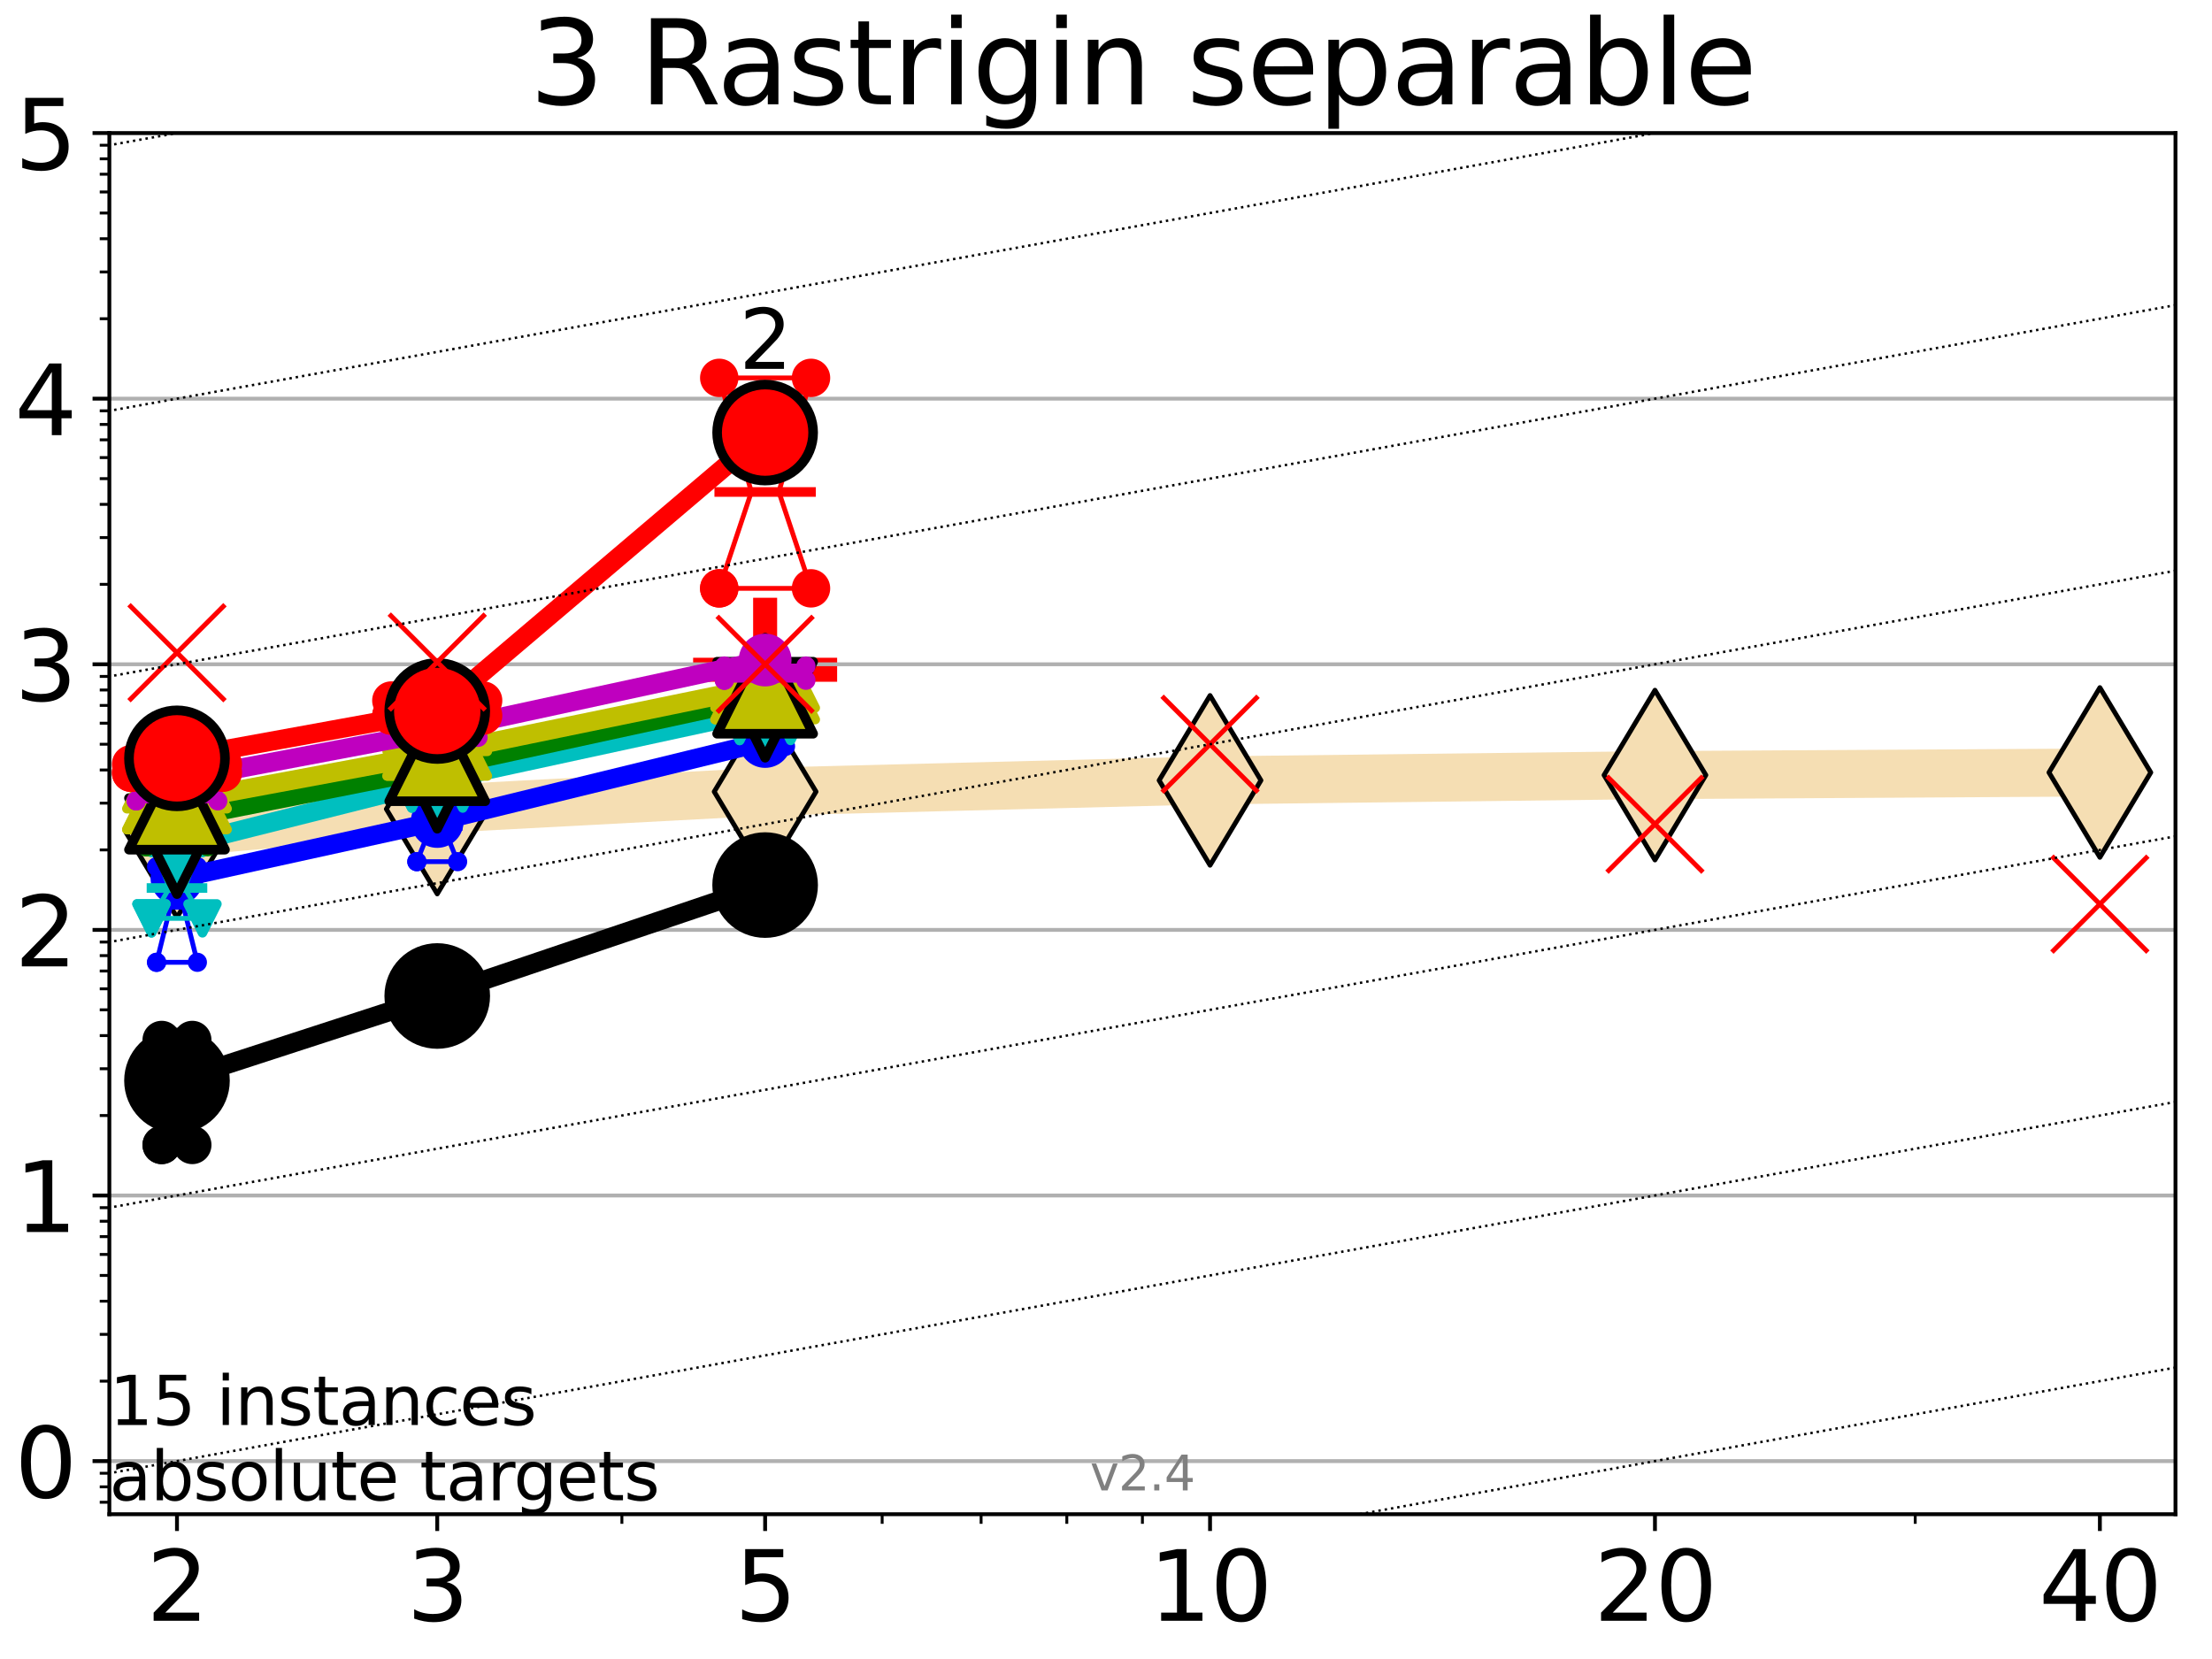 <?xml version="1.0" encoding="utf-8" standalone="no"?>
<!DOCTYPE svg PUBLIC "-//W3C//DTD SVG 1.1//EN"
  "http://www.w3.org/Graphics/SVG/1.1/DTD/svg11.dtd">
<svg height="345.6pt" version="1.1" viewBox="0 0 460.8 345.6" width="460.8pt" xmlns="http://www.w3.org/2000/svg" xmlns:xlink="http://www.w3.org/1999/xlink">
 <defs>
  <style type="text/css">*{stroke-linecap:butt;stroke-linejoin:round;}</style>
 </defs>
 <g id="figure_1">
  <g id="patch_1">
   <path d="M 0 345.6 
L 460.8 345.6 
L 460.8 0 
L 0 0 
z
" style="fill:#ffffff;"/>
  </g>
  <g id="axes_1">
   <g id="patch_2">
    <path d="M 22.78 315.44 
L 453.192 315.44 
L 453.192 27.72 
L 22.78 27.72 
z
" style="fill:#ffffff;"/>
   </g>
   <g id="line2d_1">
    <path clip-path="url(#pa74f7d57e7)" d="M 36.868 173.438 
L 91.085 168.545 
L 159.39 164.921 
L 252.074 162.567 
L 344.758 161.465 
L 437.443 160.919 
" style="fill:none;stroke:#f5deb3;stroke-linecap:square;stroke-width:10;"/>
    <defs>
     <path d="M 0 17.678 
L 10.607 0 
L 0 -17.678 
L -10.607 0 
z
" id="m411ef687fb" style="stroke:#000000;stroke-linejoin:miter;"/>
    </defs>
    <g clip-path="url(#pa74f7d57e7)">
     <use style="fill:#f5deb3;stroke:#000000;stroke-linejoin:miter;" x="36.868" xlink:href="#m411ef687fb" y="173.438"/>
     <use style="fill:#f5deb3;stroke:#000000;stroke-linejoin:miter;" x="91.085" xlink:href="#m411ef687fb" y="168.545"/>
     <use style="fill:#f5deb3;stroke:#000000;stroke-linejoin:miter;" x="159.39" xlink:href="#m411ef687fb" y="164.921"/>
     <use style="fill:#f5deb3;stroke:#000000;stroke-linejoin:miter;" x="252.074" xlink:href="#m411ef687fb" y="162.567"/>
     <use style="fill:#f5deb3;stroke:#000000;stroke-linejoin:miter;" x="344.758" xlink:href="#m411ef687fb" y="161.465"/>
     <use style="fill:#f5deb3;stroke:#000000;stroke-linejoin:miter;" x="437.443" xlink:href="#m411ef687fb" y="160.919"/>
    </g>
   </g>
   <g id="line2d_2">
    <defs>
     <path d="M -15 0 
L 15 0 
M 0 15 
L 0 -15 
" id="m58e7ba14a4" style="stroke:#ff0000;stroke-width:5;"/>
    </defs>
    <g clip-path="url(#pa74f7d57e7)">
     <use style="fill:#ff0000;stroke:#ff0000;stroke-width:5;" x="159.39" xlink:href="#m58e7ba14a4" y="139.528"/>
    </g>
   </g>
   <g id="matplotlib.axis_1">
    <g id="xtick_1">
     <g id="line2d_3">
      <defs>
       <path d="M 0 0 
L 0 3.5 
" id="m07292fee6e" style="stroke:#000000;stroke-width:0.8;"/>
      </defs>
      <g>
       <use style="stroke:#000000;stroke-width:0.8;" x="36.868" xlink:href="#m07292fee6e" y="315.44"/>
      </g>
     </g>
     <g id="text_1">
      <!-- 2 -->
      <g transform="translate(30.506 337.637)scale(0.2 -0.2)">
       <defs>
        <path d="M 1228 531 
L 3431 531 
L 3431 0 
L 469 0 
L 469 531 
Q 828 903 1448 1529 
Q 2069 2156 2228 2338 
Q 2531 2678 2651 2914 
Q 2772 3150 2772 3378 
Q 2772 3750 2511 3984 
Q 2250 4219 1831 4219 
Q 1534 4219 1204 4116 
Q 875 4013 500 3803 
L 500 4441 
Q 881 4594 1212 4672 
Q 1544 4750 1819 4750 
Q 2544 4750 2975 4387 
Q 3406 4025 3406 3419 
Q 3406 3131 3298 2873 
Q 3191 2616 2906 2266 
Q 2828 2175 2409 1742 
Q 1991 1309 1228 531 
z
" id="DejaVuSans-32" transform="scale(0.016)"/>
       </defs>
       <use xlink:href="#DejaVuSans-32"/>
      </g>
     </g>
    </g>
    <g id="xtick_2">
     <g id="line2d_4">
      <g>
       <use style="stroke:#000000;stroke-width:0.8;" x="91.085" xlink:href="#m07292fee6e" y="315.44"/>
      </g>
     </g>
     <g id="text_2">
      <!-- 3 -->
      <g transform="translate(84.723 337.637)scale(0.2 -0.2)">
       <defs>
        <path d="M 2597 2516 
Q 3050 2419 3304 2112 
Q 3559 1806 3559 1356 
Q 3559 666 3084 287 
Q 2609 -91 1734 -91 
Q 1441 -91 1130 -33 
Q 819 25 488 141 
L 488 750 
Q 750 597 1062 519 
Q 1375 441 1716 441 
Q 2309 441 2620 675 
Q 2931 909 2931 1356 
Q 2931 1769 2642 2001 
Q 2353 2234 1838 2234 
L 1294 2234 
L 1294 2753 
L 1863 2753 
Q 2328 2753 2575 2939 
Q 2822 3125 2822 3475 
Q 2822 3834 2567 4026 
Q 2313 4219 1838 4219 
Q 1578 4219 1281 4162 
Q 984 4106 628 3988 
L 628 4550 
Q 988 4650 1302 4700 
Q 1616 4750 1894 4750 
Q 2613 4750 3031 4423 
Q 3450 4097 3450 3541 
Q 3450 3153 3228 2886 
Q 3006 2619 2597 2516 
z
" id="DejaVuSans-33" transform="scale(0.016)"/>
       </defs>
       <use xlink:href="#DejaVuSans-33"/>
      </g>
     </g>
    </g>
    <g id="xtick_3">
     <g id="line2d_5">
      <g>
       <use style="stroke:#000000;stroke-width:0.8;" x="159.39" xlink:href="#m07292fee6e" y="315.44"/>
      </g>
     </g>
     <g id="text_3">
      <!-- 5 -->
      <g transform="translate(153.028 337.637)scale(0.2 -0.2)">
       <defs>
        <path d="M 691 4666 
L 3169 4666 
L 3169 4134 
L 1269 4134 
L 1269 2991 
Q 1406 3038 1543 3061 
Q 1681 3084 1819 3084 
Q 2600 3084 3056 2656 
Q 3513 2228 3513 1497 
Q 3513 744 3044 326 
Q 2575 -91 1722 -91 
Q 1428 -91 1123 -41 
Q 819 9 494 109 
L 494 744 
Q 775 591 1075 516 
Q 1375 441 1709 441 
Q 2250 441 2565 725 
Q 2881 1009 2881 1497 
Q 2881 1984 2565 2268 
Q 2250 2553 1709 2553 
Q 1456 2553 1204 2497 
Q 953 2441 691 2322 
L 691 4666 
z
" id="DejaVuSans-35" transform="scale(0.016)"/>
       </defs>
       <use xlink:href="#DejaVuSans-35"/>
      </g>
     </g>
    </g>
    <g id="xtick_4">
     <g id="line2d_6">
      <g>
       <use style="stroke:#000000;stroke-width:0.8;" x="252.074" xlink:href="#m07292fee6e" y="315.44"/>
      </g>
     </g>
     <g id="text_4">
      <!-- 10 -->
      <g transform="translate(239.349 337.637)scale(0.2 -0.2)">
       <defs>
        <path d="M 794 531 
L 1825 531 
L 1825 4091 
L 703 3866 
L 703 4441 
L 1819 4666 
L 2450 4666 
L 2450 531 
L 3481 531 
L 3481 0 
L 794 0 
L 794 531 
z
" id="DejaVuSans-31" transform="scale(0.016)"/>
        <path d="M 2034 4250 
Q 1547 4250 1301 3770 
Q 1056 3291 1056 2328 
Q 1056 1369 1301 889 
Q 1547 409 2034 409 
Q 2525 409 2770 889 
Q 3016 1369 3016 2328 
Q 3016 3291 2770 3770 
Q 2525 4250 2034 4250 
z
M 2034 4750 
Q 2819 4750 3233 4129 
Q 3647 3509 3647 2328 
Q 3647 1150 3233 529 
Q 2819 -91 2034 -91 
Q 1250 -91 836 529 
Q 422 1150 422 2328 
Q 422 3509 836 4129 
Q 1250 4750 2034 4750 
z
" id="DejaVuSans-30" transform="scale(0.016)"/>
       </defs>
       <use xlink:href="#DejaVuSans-31"/>
       <use x="63.623" xlink:href="#DejaVuSans-30"/>
      </g>
     </g>
    </g>
    <g id="xtick_5">
     <g id="line2d_7">
      <g>
       <use style="stroke:#000000;stroke-width:0.8;" x="344.758" xlink:href="#m07292fee6e" y="315.44"/>
      </g>
     </g>
     <g id="text_5">
      <!-- 20 -->
      <g transform="translate(332.033 337.637)scale(0.2 -0.2)">
       <use xlink:href="#DejaVuSans-32"/>
       <use x="63.623" xlink:href="#DejaVuSans-30"/>
      </g>
     </g>
    </g>
    <g id="xtick_6">
     <g id="line2d_8">
      <g>
       <use style="stroke:#000000;stroke-width:0.8;" x="437.443" xlink:href="#m07292fee6e" y="315.44"/>
      </g>
     </g>
     <g id="text_6">
      <!-- 40 -->
      <g transform="translate(424.718 337.637)scale(0.2 -0.2)">
       <defs>
        <path d="M 2419 4116 
L 825 1625 
L 2419 1625 
L 2419 4116 
z
M 2253 4666 
L 3047 4666 
L 3047 1625 
L 3713 1625 
L 3713 1100 
L 3047 1100 
L 3047 0 
L 2419 0 
L 2419 1100 
L 313 1100 
L 313 1709 
L 2253 4666 
z
" id="DejaVuSans-34" transform="scale(0.016)"/>
       </defs>
       <use xlink:href="#DejaVuSans-34"/>
       <use x="63.623" xlink:href="#DejaVuSans-30"/>
      </g>
     </g>
    </g>
    <g id="xtick_7">
     <g id="line2d_9">
      <defs>
       <path d="M 0 0 
L 0 2 
" id="mc2ae1d468e" style="stroke:#000000;stroke-width:0.6;"/>
      </defs>
      <g>
       <use style="stroke:#000000;stroke-width:0.6;" x="129.552" xlink:href="#mc2ae1d468e" y="315.44"/>
      </g>
     </g>
    </g>
    <g id="xtick_8">
     <g id="line2d_10">
      <g>
       <use style="stroke:#000000;stroke-width:0.6;" x="183.769" xlink:href="#mc2ae1d468e" y="315.44"/>
      </g>
     </g>
    </g>
    <g id="xtick_9">
     <g id="line2d_11">
      <g>
       <use style="stroke:#000000;stroke-width:0.6;" x="204.381" xlink:href="#mc2ae1d468e" y="315.44"/>
      </g>
     </g>
    </g>
    <g id="xtick_10">
     <g id="line2d_12">
      <g>
       <use style="stroke:#000000;stroke-width:0.6;" x="222.237" xlink:href="#mc2ae1d468e" y="315.44"/>
      </g>
     </g>
    </g>
    <g id="xtick_11">
     <g id="line2d_13">
      <g>
       <use style="stroke:#000000;stroke-width:0.6;" x="237.986" xlink:href="#mc2ae1d468e" y="315.44"/>
      </g>
     </g>
    </g>
    <g id="xtick_12">
     <g id="line2d_14">
      <g>
       <use style="stroke:#000000;stroke-width:0.6;" x="398.975" xlink:href="#mc2ae1d468e" y="315.44"/>
      </g>
     </g>
    </g>
   </g>
   <g id="matplotlib.axis_2">
    <g id="ytick_1">
     <g id="line2d_15">
      <path clip-path="url(#pa74f7d57e7)" d="M 22.78 304.374 
L 453.192 304.374 
" style="fill:none;stroke:#b0b0b0;stroke-linecap:square;stroke-width:0.8;"/>
     </g>
     <g id="line2d_16">
      <defs>
       <path d="M 0 0 
L -3.5 0 
" id="me3272995c3" style="stroke:#000000;stroke-width:0.8;"/>
      </defs>
      <g>
       <use style="stroke:#000000;stroke-width:0.8;" x="22.78" xlink:href="#me3272995c3" y="304.374"/>
      </g>
     </g>
     <g id="text_7">
      <!-- 0 -->
      <g transform="translate(3.055 311.972)scale(0.2 -0.2)">
       <use xlink:href="#DejaVuSans-30"/>
      </g>
     </g>
    </g>
    <g id="ytick_2">
     <g id="line2d_17">
      <path clip-path="url(#pa74f7d57e7)" d="M 22.78 249.043 
L 453.192 249.043 
" style="fill:none;stroke:#b0b0b0;stroke-linecap:square;stroke-width:0.8;"/>
     </g>
     <g id="line2d_18">
      <g>
       <use style="stroke:#000000;stroke-width:0.8;" x="22.78" xlink:href="#me3272995c3" y="249.043"/>
      </g>
     </g>
     <g id="text_8">
      <!-- 1 -->
      <g transform="translate(3.055 256.642)scale(0.2 -0.2)">
       <use xlink:href="#DejaVuSans-31"/>
      </g>
     </g>
    </g>
    <g id="ytick_3">
     <g id="line2d_19">
      <path clip-path="url(#pa74f7d57e7)" d="M 22.78 193.712 
L 453.192 193.712 
" style="fill:none;stroke:#b0b0b0;stroke-linecap:square;stroke-width:0.8;"/>
     </g>
     <g id="line2d_20">
      <g>
       <use style="stroke:#000000;stroke-width:0.8;" x="22.78" xlink:href="#me3272995c3" y="193.712"/>
      </g>
     </g>
     <g id="text_9">
      <!-- 2 -->
      <g transform="translate(3.055 201.311)scale(0.2 -0.2)">
       <use xlink:href="#DejaVuSans-32"/>
      </g>
     </g>
    </g>
    <g id="ytick_4">
     <g id="line2d_21">
      <path clip-path="url(#pa74f7d57e7)" d="M 22.78 138.382 
L 453.192 138.382 
" style="fill:none;stroke:#b0b0b0;stroke-linecap:square;stroke-width:0.8;"/>
     </g>
     <g id="line2d_22">
      <g>
       <use style="stroke:#000000;stroke-width:0.8;" x="22.78" xlink:href="#me3272995c3" y="138.382"/>
      </g>
     </g>
     <g id="text_10">
      <!-- 3 -->
      <g transform="translate(3.055 145.98)scale(0.2 -0.2)">
       <use xlink:href="#DejaVuSans-33"/>
      </g>
     </g>
    </g>
    <g id="ytick_5">
     <g id="line2d_23">
      <path clip-path="url(#pa74f7d57e7)" d="M 22.78 83.051 
L 453.192 83.051 
" style="fill:none;stroke:#b0b0b0;stroke-linecap:square;stroke-width:0.8;"/>
     </g>
     <g id="line2d_24">
      <g>
       <use style="stroke:#000000;stroke-width:0.8;" x="22.78" xlink:href="#me3272995c3" y="83.051"/>
      </g>
     </g>
     <g id="text_11">
      <!-- 4 -->
      <g transform="translate(3.055 90.649)scale(0.2 -0.2)">
       <use xlink:href="#DejaVuSans-34"/>
      </g>
     </g>
    </g>
    <g id="ytick_6">
     <g id="line2d_25">
      <path clip-path="url(#pa74f7d57e7)" d="M 22.78 27.72 
L 453.192 27.72 
" style="fill:none;stroke:#b0b0b0;stroke-linecap:square;stroke-width:0.8;"/>
     </g>
     <g id="line2d_26">
      <g>
       <use style="stroke:#000000;stroke-width:0.8;" x="22.78" xlink:href="#me3272995c3" y="27.72"/>
      </g>
     </g>
     <g id="text_12">
      <!-- 5 -->
      <g transform="translate(3.055 35.318)scale(0.2 -0.2)">
       <use xlink:href="#DejaVuSans-35"/>
      </g>
     </g>
    </g>
    <g id="ytick_7">
     <g id="line2d_27">
      <defs>
       <path d="M 0 0 
L -2 0 
" id="ma6fc91e1f3" style="stroke:#000000;stroke-width:0.6;"/>
      </defs>
      <g>
       <use style="stroke:#000000;stroke-width:0.6;" x="22.78" xlink:href="#ma6fc91e1f3" y="312.945"/>
      </g>
     </g>
    </g>
    <g id="ytick_8">
     <g id="line2d_28">
      <g>
       <use style="stroke:#000000;stroke-width:0.6;" x="22.78" xlink:href="#ma6fc91e1f3" y="309.736"/>
      </g>
     </g>
    </g>
    <g id="ytick_9">
     <g id="line2d_29">
      <g>
       <use style="stroke:#000000;stroke-width:0.6;" x="22.78" xlink:href="#ma6fc91e1f3" y="306.906"/>
      </g>
     </g>
    </g>
    <g id="ytick_10">
     <g id="line2d_30">
      <g>
       <use style="stroke:#000000;stroke-width:0.6;" x="22.78" xlink:href="#ma6fc91e1f3" y="287.718"/>
      </g>
     </g>
    </g>
    <g id="ytick_11">
     <g id="line2d_31">
      <g>
       <use style="stroke:#000000;stroke-width:0.6;" x="22.78" xlink:href="#ma6fc91e1f3" y="277.974"/>
      </g>
     </g>
    </g>
    <g id="ytick_12">
     <g id="line2d_32">
      <g>
       <use style="stroke:#000000;stroke-width:0.6;" x="22.78" xlink:href="#ma6fc91e1f3" y="271.061"/>
      </g>
     </g>
    </g>
    <g id="ytick_13">
     <g id="line2d_33">
      <g>
       <use style="stroke:#000000;stroke-width:0.6;" x="22.78" xlink:href="#ma6fc91e1f3" y="265.699"/>
      </g>
     </g>
    </g>
    <g id="ytick_14">
     <g id="line2d_34">
      <g>
       <use style="stroke:#000000;stroke-width:0.6;" x="22.78" xlink:href="#ma6fc91e1f3" y="261.318"/>
      </g>
     </g>
    </g>
    <g id="ytick_15">
     <g id="line2d_35">
      <g>
       <use style="stroke:#000000;stroke-width:0.6;" x="22.78" xlink:href="#ma6fc91e1f3" y="257.614"/>
      </g>
     </g>
    </g>
    <g id="ytick_16">
     <g id="line2d_36">
      <g>
       <use style="stroke:#000000;stroke-width:0.6;" x="22.78" xlink:href="#ma6fc91e1f3" y="254.405"/>
      </g>
     </g>
    </g>
    <g id="ytick_17">
     <g id="line2d_37">
      <g>
       <use style="stroke:#000000;stroke-width:0.6;" x="22.78" xlink:href="#ma6fc91e1f3" y="251.575"/>
      </g>
     </g>
    </g>
    <g id="ytick_18">
     <g id="line2d_38">
      <g>
       <use style="stroke:#000000;stroke-width:0.6;" x="22.78" xlink:href="#ma6fc91e1f3" y="232.387"/>
      </g>
     </g>
    </g>
    <g id="ytick_19">
     <g id="line2d_39">
      <g>
       <use style="stroke:#000000;stroke-width:0.6;" x="22.78" xlink:href="#ma6fc91e1f3" y="222.644"/>
      </g>
     </g>
    </g>
    <g id="ytick_20">
     <g id="line2d_40">
      <g>
       <use style="stroke:#000000;stroke-width:0.6;" x="22.78" xlink:href="#ma6fc91e1f3" y="215.731"/>
      </g>
     </g>
    </g>
    <g id="ytick_21">
     <g id="line2d_41">
      <g>
       <use style="stroke:#000000;stroke-width:0.6;" x="22.78" xlink:href="#ma6fc91e1f3" y="210.369"/>
      </g>
     </g>
    </g>
    <g id="ytick_22">
     <g id="line2d_42">
      <g>
       <use style="stroke:#000000;stroke-width:0.6;" x="22.78" xlink:href="#ma6fc91e1f3" y="205.987"/>
      </g>
     </g>
    </g>
    <g id="ytick_23">
     <g id="line2d_43">
      <g>
       <use style="stroke:#000000;stroke-width:0.6;" x="22.78" xlink:href="#ma6fc91e1f3" y="202.283"/>
      </g>
     </g>
    </g>
    <g id="ytick_24">
     <g id="line2d_44">
      <g>
       <use style="stroke:#000000;stroke-width:0.6;" x="22.78" xlink:href="#ma6fc91e1f3" y="199.074"/>
      </g>
     </g>
    </g>
    <g id="ytick_25">
     <g id="line2d_45">
      <g>
       <use style="stroke:#000000;stroke-width:0.6;" x="22.78" xlink:href="#ma6fc91e1f3" y="196.244"/>
      </g>
     </g>
    </g>
    <g id="ytick_26">
     <g id="line2d_46">
      <g>
       <use style="stroke:#000000;stroke-width:0.6;" x="22.78" xlink:href="#ma6fc91e1f3" y="177.056"/>
      </g>
     </g>
    </g>
    <g id="ytick_27">
     <g id="line2d_47">
      <g>
       <use style="stroke:#000000;stroke-width:0.6;" x="22.78" xlink:href="#ma6fc91e1f3" y="167.313"/>
      </g>
     </g>
    </g>
    <g id="ytick_28">
     <g id="line2d_48">
      <g>
       <use style="stroke:#000000;stroke-width:0.6;" x="22.78" xlink:href="#ma6fc91e1f3" y="160.4"/>
      </g>
     </g>
    </g>
    <g id="ytick_29">
     <g id="line2d_49">
      <g>
       <use style="stroke:#000000;stroke-width:0.6;" x="22.78" xlink:href="#ma6fc91e1f3" y="155.038"/>
      </g>
     </g>
    </g>
    <g id="ytick_30">
     <g id="line2d_50">
      <g>
       <use style="stroke:#000000;stroke-width:0.6;" x="22.78" xlink:href="#ma6fc91e1f3" y="150.657"/>
      </g>
     </g>
    </g>
    <g id="ytick_31">
     <g id="line2d_51">
      <g>
       <use style="stroke:#000000;stroke-width:0.6;" x="22.78" xlink:href="#ma6fc91e1f3" y="146.952"/>
      </g>
     </g>
    </g>
    <g id="ytick_32">
     <g id="line2d_52">
      <g>
       <use style="stroke:#000000;stroke-width:0.6;" x="22.78" xlink:href="#ma6fc91e1f3" y="143.744"/>
      </g>
     </g>
    </g>
    <g id="ytick_33">
     <g id="line2d_53">
      <g>
       <use style="stroke:#000000;stroke-width:0.6;" x="22.78" xlink:href="#ma6fc91e1f3" y="140.913"/>
      </g>
     </g>
    </g>
    <g id="ytick_34">
     <g id="line2d_54">
      <g>
       <use style="stroke:#000000;stroke-width:0.6;" x="22.78" xlink:href="#ma6fc91e1f3" y="121.725"/>
      </g>
     </g>
    </g>
    <g id="ytick_35">
     <g id="line2d_55">
      <g>
       <use style="stroke:#000000;stroke-width:0.6;" x="22.78" xlink:href="#ma6fc91e1f3" y="111.982"/>
      </g>
     </g>
    </g>
    <g id="ytick_36">
     <g id="line2d_56">
      <g>
       <use style="stroke:#000000;stroke-width:0.6;" x="22.78" xlink:href="#ma6fc91e1f3" y="105.069"/>
      </g>
     </g>
    </g>
    <g id="ytick_37">
     <g id="line2d_57">
      <g>
       <use style="stroke:#000000;stroke-width:0.6;" x="22.78" xlink:href="#ma6fc91e1f3" y="99.707"/>
      </g>
     </g>
    </g>
    <g id="ytick_38">
     <g id="line2d_58">
      <g>
       <use style="stroke:#000000;stroke-width:0.6;" x="22.78" xlink:href="#ma6fc91e1f3" y="95.326"/>
      </g>
     </g>
    </g>
    <g id="ytick_39">
     <g id="line2d_59">
      <g>
       <use style="stroke:#000000;stroke-width:0.6;" x="22.78" xlink:href="#ma6fc91e1f3" y="91.622"/>
      </g>
     </g>
    </g>
    <g id="ytick_40">
     <g id="line2d_60">
      <g>
       <use style="stroke:#000000;stroke-width:0.6;" x="22.78" xlink:href="#ma6fc91e1f3" y="88.413"/>
      </g>
     </g>
    </g>
    <g id="ytick_41">
     <g id="line2d_61">
      <g>
       <use style="stroke:#000000;stroke-width:0.6;" x="22.78" xlink:href="#ma6fc91e1f3" y="85.583"/>
      </g>
     </g>
    </g>
    <g id="ytick_42">
     <g id="line2d_62">
      <g>
       <use style="stroke:#000000;stroke-width:0.6;" x="22.78" xlink:href="#ma6fc91e1f3" y="66.395"/>
      </g>
     </g>
    </g>
    <g id="ytick_43">
     <g id="line2d_63">
      <g>
       <use style="stroke:#000000;stroke-width:0.6;" x="22.78" xlink:href="#ma6fc91e1f3" y="56.651"/>
      </g>
     </g>
    </g>
    <g id="ytick_44">
     <g id="line2d_64">
      <g>
       <use style="stroke:#000000;stroke-width:0.6;" x="22.78" xlink:href="#ma6fc91e1f3" y="49.738"/>
      </g>
     </g>
    </g>
    <g id="ytick_45">
     <g id="line2d_65">
      <g>
       <use style="stroke:#000000;stroke-width:0.6;" x="22.78" xlink:href="#ma6fc91e1f3" y="44.376"/>
      </g>
     </g>
    </g>
    <g id="ytick_46">
     <g id="line2d_66">
      <g>
       <use style="stroke:#000000;stroke-width:0.6;" x="22.78" xlink:href="#ma6fc91e1f3" y="39.995"/>
      </g>
     </g>
    </g>
    <g id="ytick_47">
     <g id="line2d_67">
      <g>
       <use style="stroke:#000000;stroke-width:0.6;" x="22.78" xlink:href="#ma6fc91e1f3" y="36.291"/>
      </g>
     </g>
    </g>
    <g id="ytick_48">
     <g id="line2d_68">
      <g>
       <use style="stroke:#000000;stroke-width:0.6;" x="22.78" xlink:href="#ma6fc91e1f3" y="33.082"/>
      </g>
     </g>
    </g>
    <g id="ytick_49">
     <g id="line2d_69">
      <g>
       <use style="stroke:#000000;stroke-width:0.6;" x="22.78" xlink:href="#ma6fc91e1f3" y="30.252"/>
      </g>
     </g>
    </g>
   </g>
   <g id="line2d_70">
    <path clip-path="url(#pa74f7d57e7)" d="M 33.682 238.512 
L 35.912 229.825 
L 33.682 216.649 
L 40.054 216.649 
L 37.824 229.825 
L 40.054 238.512 
L 33.682 238.512 
" style="fill:none;stroke:#000000;stroke-linecap:square;"/>
   </g>
   <g id="line2d_71">
    <path clip-path="url(#pa74f7d57e7)" d="M 33.682 238.512 
L 40.054 238.512 
L 40.054 216.649 
L 33.682 216.649 
L 33.682 238.512 
" style="fill:none;"/>
    <defs>
     <path d="M 0 3 
C 0.796 3 1.559 2.684 2.121 2.121 
C 2.684 1.559 3 0.796 3 0 
C 3 -0.796 2.684 -1.559 2.121 -2.121 
C 1.559 -2.684 0.796 -3 0 -3 
C -0.796 -3 -1.559 -2.684 -2.121 -2.121 
C -2.684 -1.559 -3 -0.796 -3 0 
C -3 0.796 -2.684 1.559 -2.121 2.121 
C -1.559 2.684 -0.796 3 0 3 
z
" id="mf0fa584bca" style="stroke:#000000;stroke-width:2;"/>
    </defs>
    <g clip-path="url(#pa74f7d57e7)">
     <use style="stroke:#000000;stroke-width:2;" x="33.682" xlink:href="#mf0fa584bca" y="238.512"/>
     <use style="stroke:#000000;stroke-width:2;" x="40.054" xlink:href="#mf0fa584bca" y="238.512"/>
     <use style="stroke:#000000;stroke-width:2;" x="40.054" xlink:href="#mf0fa584bca" y="216.649"/>
     <use style="stroke:#000000;stroke-width:2;" x="33.682" xlink:href="#mf0fa584bca" y="216.649"/>
     <use style="stroke:#000000;stroke-width:2;" x="33.682" xlink:href="#mf0fa584bca" y="238.512"/>
    </g>
   </g>
   <g id="line2d_72">
    <path clip-path="url(#pa74f7d57e7)" d="M 33.682 229.825 
L 40.054 229.825 
" style="fill:none;stroke:#000000;stroke-linecap:square;stroke-width:2;"/>
   </g>
   <g id="line2d_73">
    <path clip-path="url(#pa74f7d57e7)" d="M 87.899 212.547 
L 90.129 209.893 
L 87.899 203.456 
L 94.271 203.456 
L 92.041 209.893 
L 94.271 212.547 
L 87.899 212.547 
" style="fill:none;stroke:#000000;stroke-linecap:square;"/>
   </g>
   <g id="line2d_74">
    <path clip-path="url(#pa74f7d57e7)" d="M 87.899 212.547 
L 94.271 212.547 
L 94.271 203.456 
L 87.899 203.456 
L 87.899 212.547 
" style="fill:none;"/>
    <g clip-path="url(#pa74f7d57e7)">
     <use style="stroke:#000000;stroke-width:2;" x="87.899" xlink:href="#mf0fa584bca" y="212.547"/>
     <use style="stroke:#000000;stroke-width:2;" x="94.271" xlink:href="#mf0fa584bca" y="212.547"/>
     <use style="stroke:#000000;stroke-width:2;" x="94.271" xlink:href="#mf0fa584bca" y="203.456"/>
     <use style="stroke:#000000;stroke-width:2;" x="87.899" xlink:href="#mf0fa584bca" y="203.456"/>
     <use style="stroke:#000000;stroke-width:2;" x="87.899" xlink:href="#mf0fa584bca" y="212.547"/>
    </g>
   </g>
   <g id="line2d_75">
    <path clip-path="url(#pa74f7d57e7)" d="M 87.899 209.893 
L 94.271 209.893 
" style="fill:none;stroke:#000000;stroke-linecap:square;stroke-width:2;"/>
   </g>
   <g id="line2d_76">
    <path clip-path="url(#pa74f7d57e7)" d="M 156.204 188.045 
L 158.434 185.405 
L 156.204 179.535 
L 162.576 179.535 
L 160.346 185.405 
L 162.576 188.045 
L 156.204 188.045 
" style="fill:none;stroke:#000000;stroke-linecap:square;"/>
   </g>
   <g id="line2d_77">
    <path clip-path="url(#pa74f7d57e7)" d="M 156.204 188.045 
L 162.576 188.045 
L 162.576 179.535 
L 156.204 179.535 
L 156.204 188.045 
" style="fill:none;"/>
    <g clip-path="url(#pa74f7d57e7)">
     <use style="stroke:#000000;stroke-width:2;" x="156.204" xlink:href="#mf0fa584bca" y="188.045"/>
     <use style="stroke:#000000;stroke-width:2;" x="162.576" xlink:href="#mf0fa584bca" y="188.045"/>
     <use style="stroke:#000000;stroke-width:2;" x="162.576" xlink:href="#mf0fa584bca" y="179.535"/>
     <use style="stroke:#000000;stroke-width:2;" x="156.204" xlink:href="#mf0fa584bca" y="179.535"/>
     <use style="stroke:#000000;stroke-width:2;" x="156.204" xlink:href="#mf0fa584bca" y="188.045"/>
    </g>
   </g>
   <g id="line2d_78">
    <path clip-path="url(#pa74f7d57e7)" d="M 156.204 185.405 
L 162.576 185.405 
" style="fill:none;stroke:#000000;stroke-linecap:square;stroke-width:2;"/>
   </g>
   <g id="line2d_79">
    <path clip-path="url(#pa74f7d57e7)" d="M 36.868 225.116 
L 91.085 207.484 
" style="fill:none;stroke:#000000;stroke-linecap:square;stroke-width:4;"/>
   </g>
   <g id="line2d_80">
    <path clip-path="url(#pa74f7d57e7)" d="M 91.085 207.484 
L 159.39 184.376 
" style="fill:none;stroke:#000000;stroke-linecap:square;stroke-width:4;"/>
   </g>
   <g id="line2d_81">
    <path clip-path="url(#pa74f7d57e7)" d="M 36.868 225.116 
L 91.085 207.484 
L 159.39 184.376 
" style="fill:none;"/>
    <defs>
     <path d="M 0 10 
C 2.652 10 5.196 8.946 7.071 7.071 
C 8.946 5.196 10 2.652 10 0 
C 10 -2.652 8.946 -5.196 7.071 -7.071 
C 5.196 -8.946 2.652 -10 0 -10 
C -2.652 -10 -5.196 -8.946 -7.071 -7.071 
C -8.946 -5.196 -10 -2.652 -10 0 
C -10 2.652 -8.946 5.196 -7.071 7.071 
C -5.196 8.946 -2.652 10 0 10 
z
" id="m70445a53a3" style="stroke:#000000;stroke-width:2;"/>
    </defs>
    <g clip-path="url(#pa74f7d57e7)">
     <use style="stroke:#000000;stroke-width:2;" x="36.868" xlink:href="#m70445a53a3" y="225.116"/>
     <use style="stroke:#000000;stroke-width:2;" x="91.085" xlink:href="#m70445a53a3" y="207.484"/>
     <use style="stroke:#000000;stroke-width:2;" x="159.39" xlink:href="#m70445a53a3" y="184.376"/>
    </g>
   </g>
   <g id="line2d_82">
    <path clip-path="url(#pa74f7d57e7)" d="M 32.62 200.466 
L 35.594 188.495 
L 32.62 180.541 
L 41.116 180.541 
L 38.143 188.495 
L 41.116 200.466 
L 32.62 200.466 
" style="fill:none;stroke:#0000ff;stroke-linecap:square;"/>
   </g>
   <g id="line2d_83">
    <path clip-path="url(#pa74f7d57e7)" d="M 32.62 200.466 
L 41.116 200.466 
L 41.116 180.541 
L 32.62 180.541 
L 32.62 200.466 
" style="fill:none;"/>
    <defs>
     <path d="M 0 1.5 
C 0.398 1.5 0.779 1.342 1.061 1.061 
C 1.342 0.779 1.5 0.398 1.5 0 
C 1.5 -0.398 1.342 -0.779 1.061 -1.061 
C 0.779 -1.342 0.398 -1.5 0 -1.5 
C -0.398 -1.5 -0.779 -1.342 -1.061 -1.061 
C -1.342 -0.779 -1.5 -0.398 -1.5 0 
C -1.5 0.398 -1.342 0.779 -1.061 1.061 
C -0.779 1.342 -0.398 1.5 0 1.5 
z
" id="mfef969d32b" style="stroke:#0000ff;"/>
    </defs>
    <g clip-path="url(#pa74f7d57e7)">
     <use style="fill:#0000ff;stroke:#0000ff;" x="32.62" xlink:href="#mfef969d32b" y="200.466"/>
     <use style="fill:#0000ff;stroke:#0000ff;" x="41.116" xlink:href="#mfef969d32b" y="200.466"/>
     <use style="fill:#0000ff;stroke:#0000ff;" x="41.116" xlink:href="#mfef969d32b" y="180.541"/>
     <use style="fill:#0000ff;stroke:#0000ff;" x="32.62" xlink:href="#mfef969d32b" y="180.541"/>
     <use style="fill:#0000ff;stroke:#0000ff;" x="32.62" xlink:href="#mfef969d32b" y="200.466"/>
    </g>
   </g>
   <g id="line2d_84">
    <path clip-path="url(#pa74f7d57e7)" d="M 32.62 188.495 
L 41.116 188.495 
" style="fill:none;stroke:#0000ff;stroke-linecap:square;stroke-width:2;"/>
   </g>
   <g id="line2d_85">
    <path clip-path="url(#pa74f7d57e7)" d="M 86.837 179.499 
L 89.811 172.082 
L 86.837 166.422 
L 95.333 166.422 
L 92.359 172.082 
L 95.333 179.499 
L 86.837 179.499 
" style="fill:none;stroke:#0000ff;stroke-linecap:square;"/>
   </g>
   <g id="line2d_86">
    <path clip-path="url(#pa74f7d57e7)" d="M 86.837 179.499 
L 95.333 179.499 
L 95.333 166.422 
L 86.837 166.422 
L 86.837 179.499 
" style="fill:none;"/>
    <g clip-path="url(#pa74f7d57e7)">
     <use style="fill:#0000ff;stroke:#0000ff;" x="86.837" xlink:href="#mfef969d32b" y="179.499"/>
     <use style="fill:#0000ff;stroke:#0000ff;" x="95.333" xlink:href="#mfef969d32b" y="179.499"/>
     <use style="fill:#0000ff;stroke:#0000ff;" x="95.333" xlink:href="#mfef969d32b" y="166.422"/>
     <use style="fill:#0000ff;stroke:#0000ff;" x="86.837" xlink:href="#mfef969d32b" y="166.422"/>
     <use style="fill:#0000ff;stroke:#0000ff;" x="86.837" xlink:href="#mfef969d32b" y="179.499"/>
    </g>
   </g>
   <g id="line2d_87">
    <path clip-path="url(#pa74f7d57e7)" d="M 86.837 172.082 
L 95.333 172.082 
" style="fill:none;stroke:#0000ff;stroke-linecap:square;stroke-width:2;"/>
   </g>
   <g id="line2d_88">
    <path clip-path="url(#pa74f7d57e7)" d="M 155.142 155.474 
L 158.116 153.224 
L 155.142 152.504 
L 163.638 152.504 
L 160.665 153.224 
L 163.638 155.474 
L 155.142 155.474 
" style="fill:none;stroke:#0000ff;stroke-linecap:square;"/>
   </g>
   <g id="line2d_89">
    <path clip-path="url(#pa74f7d57e7)" d="M 155.142 155.474 
L 163.638 155.474 
L 163.638 152.504 
L 155.142 152.504 
L 155.142 155.474 
" style="fill:none;"/>
    <g clip-path="url(#pa74f7d57e7)">
     <use style="fill:#0000ff;stroke:#0000ff;" x="155.142" xlink:href="#mfef969d32b" y="155.474"/>
     <use style="fill:#0000ff;stroke:#0000ff;" x="163.638" xlink:href="#mfef969d32b" y="155.474"/>
     <use style="fill:#0000ff;stroke:#0000ff;" x="163.638" xlink:href="#mfef969d32b" y="152.504"/>
     <use style="fill:#0000ff;stroke:#0000ff;" x="155.142" xlink:href="#mfef969d32b" y="152.504"/>
     <use style="fill:#0000ff;stroke:#0000ff;" x="155.142" xlink:href="#mfef969d32b" y="155.474"/>
    </g>
   </g>
   <g id="line2d_90">
    <path clip-path="url(#pa74f7d57e7)" d="M 155.142 153.224 
L 163.638 153.224 
" style="fill:none;stroke:#0000ff;stroke-linecap:square;stroke-width:2;"/>
   </g>
   <g id="line2d_91">
    <path clip-path="url(#pa74f7d57e7)" d="M 36.868 183.021 
L 91.085 171.126 
" style="fill:none;stroke:#0000ff;stroke-linecap:square;stroke-width:4;"/>
   </g>
   <g id="line2d_92">
    <path clip-path="url(#pa74f7d57e7)" d="M 91.085 171.126 
L 159.39 154.461 
" style="fill:none;stroke:#0000ff;stroke-linecap:square;stroke-width:4;"/>
   </g>
   <g id="line2d_93">
    <path clip-path="url(#pa74f7d57e7)" d="M 36.868 183.021 
L 91.085 171.126 
L 159.39 154.461 
" style="fill:none;"/>
    <defs>
     <path d="M 0 5 
C 1.326 5 2.598 4.473 3.536 3.536 
C 4.473 2.598 5 1.326 5 0 
C 5 -1.326 4.473 -2.598 3.536 -3.536 
C 2.598 -4.473 1.326 -5 0 -5 
C -1.326 -5 -2.598 -4.473 -3.536 -3.536 
C -4.473 -2.598 -5 -1.326 -5 0 
C -5 1.326 -4.473 2.598 -3.536 3.536 
C -2.598 4.473 -1.326 5 0 5 
z
" id="me05177b967" style="stroke:#0000ff;"/>
    </defs>
    <g clip-path="url(#pa74f7d57e7)">
     <use style="fill:#0000ff;stroke:#0000ff;" x="36.868" xlink:href="#me05177b967" y="183.021"/>
     <use style="fill:#0000ff;stroke:#0000ff;" x="91.085" xlink:href="#me05177b967" y="171.126"/>
     <use style="fill:#0000ff;stroke:#0000ff;" x="159.39" xlink:href="#me05177b967" y="154.461"/>
    </g>
   </g>
   <g id="line2d_94">
    <path clip-path="url(#pa74f7d57e7)" d="M 31.558 191.313 
L 35.275 184.992 
L 31.558 174.603 
L 42.178 174.603 
L 38.461 184.992 
L 42.178 191.313 
L 31.558 191.313 
" style="fill:none;stroke:#00bfbf;stroke-linecap:square;"/>
   </g>
   <g id="line2d_95">
    <path clip-path="url(#pa74f7d57e7)" d="M 31.558 191.313 
L 42.178 191.313 
L 42.178 174.603 
L 31.558 174.603 
L 31.558 191.313 
" style="fill:none;"/>
    <defs>
     <path d="M -0 3 
L 3 -3 
L -3 -3 
z
" id="m7d068a50ab" style="stroke:#00bfbf;stroke-linejoin:miter;stroke-width:2;"/>
    </defs>
    <g clip-path="url(#pa74f7d57e7)">
     <use style="fill:#00bfbf;stroke:#00bfbf;stroke-linejoin:miter;stroke-width:2;" x="31.558" xlink:href="#m7d068a50ab" y="191.313"/>
     <use style="fill:#00bfbf;stroke:#00bfbf;stroke-linejoin:miter;stroke-width:2;" x="42.178" xlink:href="#m7d068a50ab" y="191.313"/>
     <use style="fill:#00bfbf;stroke:#00bfbf;stroke-linejoin:miter;stroke-width:2;" x="42.178" xlink:href="#m7d068a50ab" y="174.603"/>
     <use style="fill:#00bfbf;stroke:#00bfbf;stroke-linejoin:miter;stroke-width:2;" x="31.558" xlink:href="#m7d068a50ab" y="174.603"/>
     <use style="fill:#00bfbf;stroke:#00bfbf;stroke-linejoin:miter;stroke-width:2;" x="31.558" xlink:href="#m7d068a50ab" y="191.313"/>
    </g>
   </g>
   <g id="line2d_96">
    <path clip-path="url(#pa74f7d57e7)" d="M 31.558 184.992 
L 42.178 184.992 
" style="fill:none;stroke:#00bfbf;stroke-linecap:square;stroke-width:2;"/>
   </g>
   <g id="line2d_97">
    <path clip-path="url(#pa74f7d57e7)" d="M 85.775 165.316 
L 89.492 162.909 
L 85.775 159.709 
L 96.395 159.709 
L 92.678 162.909 
L 96.395 165.316 
L 85.775 165.316 
" style="fill:none;stroke:#00bfbf;stroke-linecap:square;"/>
   </g>
   <g id="line2d_98">
    <path clip-path="url(#pa74f7d57e7)" d="M 85.775 165.316 
L 96.395 165.316 
L 96.395 159.709 
L 85.775 159.709 
L 85.775 165.316 
" style="fill:none;"/>
    <g clip-path="url(#pa74f7d57e7)">
     <use style="fill:#00bfbf;stroke:#00bfbf;stroke-linejoin:miter;stroke-width:2;" x="85.775" xlink:href="#m7d068a50ab" y="165.316"/>
     <use style="fill:#00bfbf;stroke:#00bfbf;stroke-linejoin:miter;stroke-width:2;" x="96.395" xlink:href="#m7d068a50ab" y="165.316"/>
     <use style="fill:#00bfbf;stroke:#00bfbf;stroke-linejoin:miter;stroke-width:2;" x="96.395" xlink:href="#m7d068a50ab" y="159.709"/>
     <use style="fill:#00bfbf;stroke:#00bfbf;stroke-linejoin:miter;stroke-width:2;" x="85.775" xlink:href="#m7d068a50ab" y="159.709"/>
     <use style="fill:#00bfbf;stroke:#00bfbf;stroke-linejoin:miter;stroke-width:2;" x="85.775" xlink:href="#m7d068a50ab" y="165.316"/>
    </g>
   </g>
   <g id="line2d_99">
    <path clip-path="url(#pa74f7d57e7)" d="M 85.775 162.909 
L 96.395 162.909 
" style="fill:none;stroke:#00bfbf;stroke-linecap:square;stroke-width:2;"/>
   </g>
   <g id="line2d_100">
    <path clip-path="url(#pa74f7d57e7)" d="M 154.08 151.24 
L 157.797 150.39 
L 154.08 149.053 
L 164.7 149.053 
L 160.983 150.39 
L 164.7 151.24 
L 154.08 151.24 
" style="fill:none;stroke:#00bfbf;stroke-linecap:square;"/>
   </g>
   <g id="line2d_101">
    <path clip-path="url(#pa74f7d57e7)" d="M 154.08 151.24 
L 164.7 151.24 
L 164.7 149.053 
L 154.08 149.053 
L 154.08 151.24 
" style="fill:none;"/>
    <g clip-path="url(#pa74f7d57e7)">
     <use style="fill:#00bfbf;stroke:#00bfbf;stroke-linejoin:miter;stroke-width:2;" x="154.08" xlink:href="#m7d068a50ab" y="151.24"/>
     <use style="fill:#00bfbf;stroke:#00bfbf;stroke-linejoin:miter;stroke-width:2;" x="164.7" xlink:href="#m7d068a50ab" y="151.24"/>
     <use style="fill:#00bfbf;stroke:#00bfbf;stroke-linejoin:miter;stroke-width:2;" x="164.7" xlink:href="#m7d068a50ab" y="149.053"/>
     <use style="fill:#00bfbf;stroke:#00bfbf;stroke-linejoin:miter;stroke-width:2;" x="154.08" xlink:href="#m7d068a50ab" y="149.053"/>
     <use style="fill:#00bfbf;stroke:#00bfbf;stroke-linejoin:miter;stroke-width:2;" x="154.08" xlink:href="#m7d068a50ab" y="151.24"/>
    </g>
   </g>
   <g id="line2d_102">
    <path clip-path="url(#pa74f7d57e7)" d="M 154.08 150.39 
L 164.7 150.39 
" style="fill:none;stroke:#00bfbf;stroke-linecap:square;stroke-width:2;"/>
   </g>
   <g id="line2d_103">
    <path clip-path="url(#pa74f7d57e7)" d="M 36.868 176.26 
L 91.085 162.634 
" style="fill:none;stroke:#00bfbf;stroke-linecap:square;stroke-width:4;"/>
   </g>
   <g id="line2d_104">
    <path clip-path="url(#pa74f7d57e7)" d="M 91.085 162.634 
L 159.39 147.846 
" style="fill:none;stroke:#00bfbf;stroke-linecap:square;stroke-width:4;"/>
   </g>
   <g id="line2d_105">
    <path clip-path="url(#pa74f7d57e7)" d="M 36.868 176.26 
L 91.085 162.634 
L 159.39 147.846 
" style="fill:none;"/>
    <defs>
     <path d="M -0 10 
L 10 -10 
L -10 -10 
z
" id="mdd06e0fc98" style="stroke:#000000;stroke-linejoin:miter;stroke-width:2;"/>
    </defs>
    <g clip-path="url(#pa74f7d57e7)">
     <use style="fill:#00bfbf;stroke:#000000;stroke-linejoin:miter;stroke-width:2;" x="36.868" xlink:href="#mdd06e0fc98" y="176.26"/>
     <use style="fill:#00bfbf;stroke:#000000;stroke-linejoin:miter;stroke-width:2;" x="91.085" xlink:href="#mdd06e0fc98" y="162.634"/>
     <use style="fill:#00bfbf;stroke:#000000;stroke-linejoin:miter;stroke-width:2;" x="159.39" xlink:href="#mdd06e0fc98" y="147.846"/>
    </g>
   </g>
   <g id="line2d_106">
    <path clip-path="url(#pa74f7d57e7)" d="M 30.496 176.404 
L 34.957 174.63 
L 30.496 171.646 
L 43.24 171.646 
L 38.78 174.63 
L 43.24 176.404 
L 30.496 176.404 
" style="fill:none;stroke:#008000;stroke-linecap:square;"/>
   </g>
   <g id="line2d_107">
    <path clip-path="url(#pa74f7d57e7)" d="M 30.496 176.404 
L 43.24 176.404 
L 43.24 171.646 
L 30.496 171.646 
L 30.496 176.404 
" style="fill:none;"/>
    <defs>
     <path d="M 0 1.5 
C 0.398 1.5 0.779 1.342 1.061 1.061 
C 1.342 0.779 1.5 0.398 1.5 0 
C 1.5 -0.398 1.342 -0.779 1.061 -1.061 
C 0.779 -1.342 0.398 -1.5 0 -1.5 
C -0.398 -1.5 -0.779 -1.342 -1.061 -1.061 
C -1.342 -0.779 -1.5 -0.398 -1.5 0 
C -1.5 0.398 -1.342 0.779 -1.061 1.061 
C -0.779 1.342 -0.398 1.5 0 1.5 
z
" id="m156b57aee1" style="stroke:#008000;"/>
    </defs>
    <g clip-path="url(#pa74f7d57e7)">
     <use style="fill:#008000;stroke:#008000;" x="30.496" xlink:href="#m156b57aee1" y="176.404"/>
     <use style="fill:#008000;stroke:#008000;" x="43.24" xlink:href="#m156b57aee1" y="176.404"/>
     <use style="fill:#008000;stroke:#008000;" x="43.24" xlink:href="#m156b57aee1" y="171.646"/>
     <use style="fill:#008000;stroke:#008000;" x="30.496" xlink:href="#m156b57aee1" y="171.646"/>
     <use style="fill:#008000;stroke:#008000;" x="30.496" xlink:href="#m156b57aee1" y="176.404"/>
    </g>
   </g>
   <g id="line2d_108">
    <path clip-path="url(#pa74f7d57e7)" d="M 30.496 174.63 
L 43.24 174.63 
" style="fill:none;stroke:#008000;stroke-linecap:square;stroke-width:2;"/>
   </g>
   <g id="line2d_109">
    <path clip-path="url(#pa74f7d57e7)" d="M 84.713 161.152 
L 89.173 158.858 
L 84.713 156.903 
L 97.457 156.903 
L 92.997 158.858 
L 97.457 161.152 
L 84.713 161.152 
" style="fill:none;stroke:#008000;stroke-linecap:square;"/>
   </g>
   <g id="line2d_110">
    <path clip-path="url(#pa74f7d57e7)" d="M 84.713 161.152 
L 97.457 161.152 
L 97.457 156.903 
L 84.713 156.903 
L 84.713 161.152 
" style="fill:none;"/>
    <g clip-path="url(#pa74f7d57e7)">
     <use style="fill:#008000;stroke:#008000;" x="84.713" xlink:href="#m156b57aee1" y="161.152"/>
     <use style="fill:#008000;stroke:#008000;" x="97.457" xlink:href="#m156b57aee1" y="161.152"/>
     <use style="fill:#008000;stroke:#008000;" x="97.457" xlink:href="#m156b57aee1" y="156.903"/>
     <use style="fill:#008000;stroke:#008000;" x="84.713" xlink:href="#m156b57aee1" y="156.903"/>
     <use style="fill:#008000;stroke:#008000;" x="84.713" xlink:href="#m156b57aee1" y="161.152"/>
    </g>
   </g>
   <g id="line2d_111">
    <path clip-path="url(#pa74f7d57e7)" d="M 84.713 158.858 
L 97.457 158.858 
" style="fill:none;stroke:#008000;stroke-linecap:square;stroke-width:2;"/>
   </g>
   <g id="line2d_112">
    <path clip-path="url(#pa74f7d57e7)" d="M 153.018 149.076 
L 157.478 147.862 
L 153.018 146.761 
L 165.762 146.761 
L 161.302 147.862 
L 165.762 149.076 
L 153.018 149.076 
" style="fill:none;stroke:#008000;stroke-linecap:square;"/>
   </g>
   <g id="line2d_113">
    <path clip-path="url(#pa74f7d57e7)" d="M 153.018 149.076 
L 165.762 149.076 
L 165.762 146.761 
L 153.018 146.761 
L 153.018 149.076 
" style="fill:none;"/>
    <g clip-path="url(#pa74f7d57e7)">
     <use style="fill:#008000;stroke:#008000;" x="153.018" xlink:href="#m156b57aee1" y="149.076"/>
     <use style="fill:#008000;stroke:#008000;" x="165.762" xlink:href="#m156b57aee1" y="149.076"/>
     <use style="fill:#008000;stroke:#008000;" x="165.762" xlink:href="#m156b57aee1" y="146.761"/>
     <use style="fill:#008000;stroke:#008000;" x="153.018" xlink:href="#m156b57aee1" y="146.761"/>
     <use style="fill:#008000;stroke:#008000;" x="153.018" xlink:href="#m156b57aee1" y="149.076"/>
    </g>
   </g>
   <g id="line2d_114">
    <path clip-path="url(#pa74f7d57e7)" d="M 153.018 147.862 
L 165.762 147.862 
" style="fill:none;stroke:#008000;stroke-linecap:square;stroke-width:2;"/>
   </g>
   <g id="line2d_115">
    <path clip-path="url(#pa74f7d57e7)" d="M 36.868 170.665 
L 91.085 159.924 
" style="fill:none;stroke:#008000;stroke-linecap:square;stroke-width:4;"/>
   </g>
   <g id="line2d_116">
    <path clip-path="url(#pa74f7d57e7)" d="M 91.085 159.924 
L 159.39 145.098 
" style="fill:none;stroke:#008000;stroke-linecap:square;stroke-width:4;"/>
   </g>
   <g id="line2d_117">
    <path clip-path="url(#pa74f7d57e7)" d="M 36.868 170.665 
L 91.085 159.924 
L 159.39 145.098 
" style="fill:none;"/>
    <defs>
     <path d="M 0 5 
C 1.326 5 2.598 4.473 3.536 3.536 
C 4.473 2.598 5 1.326 5 0 
C 5 -1.326 4.473 -2.598 3.536 -3.536 
C 2.598 -4.473 1.326 -5 0 -5 
C -1.326 -5 -2.598 -4.473 -3.536 -3.536 
C -4.473 -2.598 -5 -1.326 -5 0 
C -5 1.326 -4.473 2.598 -3.536 3.536 
C -2.598 4.473 -1.326 5 0 5 
z
" id="m1f61ade59d" style="stroke:#008000;"/>
    </defs>
    <g clip-path="url(#pa74f7d57e7)">
     <use style="fill:#008000;stroke:#008000;" x="36.868" xlink:href="#m1f61ade59d" y="170.665"/>
     <use style="fill:#008000;stroke:#008000;" x="91.085" xlink:href="#m1f61ade59d" y="159.924"/>
     <use style="fill:#008000;stroke:#008000;" x="159.39" xlink:href="#m1f61ade59d" y="145.098"/>
    </g>
   </g>
   <g id="line2d_118">
    <path clip-path="url(#pa74f7d57e7)" d="M 29.434 169.8 
L 34.638 169.338 
L 29.434 165.463 
L 44.303 165.463 
L 39.099 169.338 
L 44.303 169.8 
L 29.434 169.8 
" style="fill:none;stroke:#bfbf00;stroke-linecap:square;"/>
   </g>
   <g id="line2d_119">
    <path clip-path="url(#pa74f7d57e7)" d="M 29.434 169.8 
L 44.303 169.8 
L 44.303 165.463 
L 29.434 165.463 
L 29.434 169.8 
" style="fill:none;"/>
    <defs>
     <path d="M 0 -3 
L -3 3 
L 3 3 
z
" id="m11ed60234e" style="stroke:#bfbf00;stroke-linejoin:miter;stroke-width:2;"/>
    </defs>
    <g clip-path="url(#pa74f7d57e7)">
     <use style="fill:#bfbf00;stroke:#bfbf00;stroke-linejoin:miter;stroke-width:2;" x="29.434" xlink:href="#m11ed60234e" y="169.8"/>
     <use style="fill:#bfbf00;stroke:#bfbf00;stroke-linejoin:miter;stroke-width:2;" x="44.303" xlink:href="#m11ed60234e" y="169.8"/>
     <use style="fill:#bfbf00;stroke:#bfbf00;stroke-linejoin:miter;stroke-width:2;" x="44.303" xlink:href="#m11ed60234e" y="165.463"/>
     <use style="fill:#bfbf00;stroke:#bfbf00;stroke-linejoin:miter;stroke-width:2;" x="29.434" xlink:href="#m11ed60234e" y="165.463"/>
     <use style="fill:#bfbf00;stroke:#bfbf00;stroke-linejoin:miter;stroke-width:2;" x="29.434" xlink:href="#m11ed60234e" y="169.8"/>
    </g>
   </g>
   <g id="line2d_120">
    <path clip-path="url(#pa74f7d57e7)" d="M 29.434 169.338 
L 44.303 169.338 
" style="fill:none;stroke:#bfbf00;stroke-linecap:square;stroke-width:2;"/>
   </g>
   <g id="line2d_121">
    <path clip-path="url(#pa74f7d57e7)" d="M 83.651 158.643 
L 88.855 157.366 
L 83.651 153.517 
L 98.519 153.517 
L 93.315 157.366 
L 98.519 158.643 
L 83.651 158.643 
" style="fill:none;stroke:#bfbf00;stroke-linecap:square;"/>
   </g>
   <g id="line2d_122">
    <path clip-path="url(#pa74f7d57e7)" d="M 83.651 158.643 
L 98.519 158.643 
L 98.519 153.517 
L 83.651 153.517 
L 83.651 158.643 
" style="fill:none;"/>
    <g clip-path="url(#pa74f7d57e7)">
     <use style="fill:#bfbf00;stroke:#bfbf00;stroke-linejoin:miter;stroke-width:2;" x="83.651" xlink:href="#m11ed60234e" y="158.643"/>
     <use style="fill:#bfbf00;stroke:#bfbf00;stroke-linejoin:miter;stroke-width:2;" x="98.519" xlink:href="#m11ed60234e" y="158.643"/>
     <use style="fill:#bfbf00;stroke:#bfbf00;stroke-linejoin:miter;stroke-width:2;" x="98.519" xlink:href="#m11ed60234e" y="153.517"/>
     <use style="fill:#bfbf00;stroke:#bfbf00;stroke-linejoin:miter;stroke-width:2;" x="83.651" xlink:href="#m11ed60234e" y="153.517"/>
     <use style="fill:#bfbf00;stroke:#bfbf00;stroke-linejoin:miter;stroke-width:2;" x="83.651" xlink:href="#m11ed60234e" y="158.643"/>
    </g>
   </g>
   <g id="line2d_123">
    <path clip-path="url(#pa74f7d57e7)" d="M 83.651 157.366 
L 98.519 157.366 
" style="fill:none;stroke:#bfbf00;stroke-linecap:square;stroke-width:2;"/>
   </g>
   <g id="line2d_124">
    <path clip-path="url(#pa74f7d57e7)" d="M 151.956 146.891 
L 157.16 144.79 
L 151.956 144.457 
L 166.824 144.457 
L 161.62 144.79 
L 166.824 146.891 
L 151.956 146.891 
" style="fill:none;stroke:#bfbf00;stroke-linecap:square;"/>
   </g>
   <g id="line2d_125">
    <path clip-path="url(#pa74f7d57e7)" d="M 151.956 146.891 
L 166.824 146.891 
L 166.824 144.457 
L 151.956 144.457 
L 151.956 146.891 
" style="fill:none;"/>
    <g clip-path="url(#pa74f7d57e7)">
     <use style="fill:#bfbf00;stroke:#bfbf00;stroke-linejoin:miter;stroke-width:2;" x="151.956" xlink:href="#m11ed60234e" y="146.891"/>
     <use style="fill:#bfbf00;stroke:#bfbf00;stroke-linejoin:miter;stroke-width:2;" x="166.824" xlink:href="#m11ed60234e" y="146.891"/>
     <use style="fill:#bfbf00;stroke:#bfbf00;stroke-linejoin:miter;stroke-width:2;" x="166.824" xlink:href="#m11ed60234e" y="144.457"/>
     <use style="fill:#bfbf00;stroke:#bfbf00;stroke-linejoin:miter;stroke-width:2;" x="151.956" xlink:href="#m11ed60234e" y="144.457"/>
     <use style="fill:#bfbf00;stroke:#bfbf00;stroke-linejoin:miter;stroke-width:2;" x="151.956" xlink:href="#m11ed60234e" y="146.891"/>
    </g>
   </g>
   <g id="line2d_126">
    <path clip-path="url(#pa74f7d57e7)" d="M 151.956 144.79 
L 166.824 144.79 
" style="fill:none;stroke:#bfbf00;stroke-linecap:square;stroke-width:2;"/>
   </g>
   <g id="line2d_127">
    <path clip-path="url(#pa74f7d57e7)" d="M 36.868 167 
L 91.085 156.909 
" style="fill:none;stroke:#bfbf00;stroke-linecap:square;stroke-width:4;"/>
   </g>
   <g id="line2d_128">
    <path clip-path="url(#pa74f7d57e7)" d="M 91.085 156.909 
L 159.39 142.852 
" style="fill:none;stroke:#bfbf00;stroke-linecap:square;stroke-width:4;"/>
   </g>
   <g id="line2d_129">
    <path clip-path="url(#pa74f7d57e7)" d="M 36.868 167 
L 91.085 156.909 
L 159.39 142.852 
" style="fill:none;"/>
    <defs>
     <path d="M 0 -10 
L -10 10 
L 10 10 
z
" id="m4ed71a4989" style="stroke:#000000;stroke-linejoin:miter;stroke-width:2;"/>
    </defs>
    <g clip-path="url(#pa74f7d57e7)">
     <use style="fill:#bfbf00;stroke:#000000;stroke-linejoin:miter;stroke-width:2;" x="36.868" xlink:href="#m4ed71a4989" y="167"/>
     <use style="fill:#bfbf00;stroke:#000000;stroke-linejoin:miter;stroke-width:2;" x="91.085" xlink:href="#m4ed71a4989" y="156.909"/>
     <use style="fill:#bfbf00;stroke:#000000;stroke-linejoin:miter;stroke-width:2;" x="159.39" xlink:href="#m4ed71a4989" y="142.852"/>
    </g>
   </g>
   <g id="line2d_130">
    <path clip-path="url(#pa74f7d57e7)" d="M 28.372 166.837 
L 34.319 164.199 
L 28.372 162.666 
L 45.365 162.666 
L 39.417 164.199 
L 45.365 166.837 
L 28.372 166.837 
" style="fill:none;stroke:#bf00bf;stroke-linecap:square;"/>
   </g>
   <g id="line2d_131">
    <path clip-path="url(#pa74f7d57e7)" d="M 28.372 166.837 
L 45.365 166.837 
L 45.365 162.666 
L 28.372 162.666 
L 28.372 166.837 
" style="fill:none;"/>
    <defs>
     <path d="M 0 1.5 
C 0.398 1.5 0.779 1.342 1.061 1.061 
C 1.342 0.779 1.5 0.398 1.5 0 
C 1.5 -0.398 1.342 -0.779 1.061 -1.061 
C 0.779 -1.342 0.398 -1.5 0 -1.5 
C -0.398 -1.5 -0.779 -1.342 -1.061 -1.061 
C -1.342 -0.779 -1.5 -0.398 -1.5 0 
C -1.5 0.398 -1.342 0.779 -1.061 1.061 
C -0.779 1.342 -0.398 1.5 0 1.5 
z
" id="mdd3d791aab" style="stroke:#bf00bf;"/>
    </defs>
    <g clip-path="url(#pa74f7d57e7)">
     <use style="fill:#bf00bf;stroke:#bf00bf;" x="28.372" xlink:href="#mdd3d791aab" y="166.837"/>
     <use style="fill:#bf00bf;stroke:#bf00bf;" x="45.365" xlink:href="#mdd3d791aab" y="166.837"/>
     <use style="fill:#bf00bf;stroke:#bf00bf;" x="45.365" xlink:href="#mdd3d791aab" y="162.666"/>
     <use style="fill:#bf00bf;stroke:#bf00bf;" x="28.372" xlink:href="#mdd3d791aab" y="162.666"/>
     <use style="fill:#bf00bf;stroke:#bf00bf;" x="28.372" xlink:href="#mdd3d791aab" y="166.837"/>
    </g>
   </g>
   <g id="line2d_132">
    <path clip-path="url(#pa74f7d57e7)" d="M 28.372 164.199 
L 45.365 164.199 
" style="fill:none;stroke:#bf00bf;stroke-linecap:square;stroke-width:2;"/>
   </g>
   <g id="line2d_133">
    <path clip-path="url(#pa74f7d57e7)" d="M 82.589 153.607 
L 88.536 153.24 
L 82.589 150.59 
L 99.581 150.59 
L 93.634 153.24 
L 99.581 153.607 
L 82.589 153.607 
" style="fill:none;stroke:#bf00bf;stroke-linecap:square;"/>
   </g>
   <g id="line2d_134">
    <path clip-path="url(#pa74f7d57e7)" d="M 82.589 153.607 
L 99.581 153.607 
L 99.581 150.59 
L 82.589 150.59 
L 82.589 153.607 
" style="fill:none;"/>
    <g clip-path="url(#pa74f7d57e7)">
     <use style="fill:#bf00bf;stroke:#bf00bf;" x="82.589" xlink:href="#mdd3d791aab" y="153.607"/>
     <use style="fill:#bf00bf;stroke:#bf00bf;" x="99.581" xlink:href="#mdd3d791aab" y="153.607"/>
     <use style="fill:#bf00bf;stroke:#bf00bf;" x="99.581" xlink:href="#mdd3d791aab" y="150.59"/>
     <use style="fill:#bf00bf;stroke:#bf00bf;" x="82.589" xlink:href="#mdd3d791aab" y="150.59"/>
     <use style="fill:#bf00bf;stroke:#bf00bf;" x="82.589" xlink:href="#mdd3d791aab" y="153.607"/>
    </g>
   </g>
   <g id="line2d_135">
    <path clip-path="url(#pa74f7d57e7)" d="M 82.589 153.24 
L 99.581 153.24 
" style="fill:none;stroke:#bf00bf;stroke-linecap:square;stroke-width:2;"/>
   </g>
   <g id="line2d_136">
    <path clip-path="url(#pa74f7d57e7)" d="M 150.894 141.711 
L 156.841 140.548 
L 150.894 138.735 
L 167.886 138.735 
L 161.939 140.548 
L 167.886 141.711 
L 150.894 141.711 
" style="fill:none;stroke:#bf00bf;stroke-linecap:square;"/>
   </g>
   <g id="line2d_137">
    <path clip-path="url(#pa74f7d57e7)" d="M 150.894 141.711 
L 167.886 141.711 
L 167.886 138.735 
L 150.894 138.735 
L 150.894 141.711 
" style="fill:none;"/>
    <g clip-path="url(#pa74f7d57e7)">
     <use style="fill:#bf00bf;stroke:#bf00bf;" x="150.894" xlink:href="#mdd3d791aab" y="141.711"/>
     <use style="fill:#bf00bf;stroke:#bf00bf;" x="167.886" xlink:href="#mdd3d791aab" y="141.711"/>
     <use style="fill:#bf00bf;stroke:#bf00bf;" x="167.886" xlink:href="#mdd3d791aab" y="138.735"/>
     <use style="fill:#bf00bf;stroke:#bf00bf;" x="150.894" xlink:href="#mdd3d791aab" y="138.735"/>
     <use style="fill:#bf00bf;stroke:#bf00bf;" x="150.894" xlink:href="#mdd3d791aab" y="141.711"/>
    </g>
   </g>
   <g id="line2d_138">
    <path clip-path="url(#pa74f7d57e7)" d="M 150.894 140.548 
L 167.886 140.548 
" style="fill:none;stroke:#bf00bf;stroke-linecap:square;stroke-width:2;"/>
   </g>
   <g id="line2d_139">
    <path clip-path="url(#pa74f7d57e7)" d="M 36.868 162.519 
L 91.085 152.278 
" style="fill:none;stroke:#bf00bf;stroke-linecap:square;stroke-width:4;"/>
   </g>
   <g id="line2d_140">
    <path clip-path="url(#pa74f7d57e7)" d="M 91.085 152.278 
L 159.39 137.492 
" style="fill:none;stroke:#bf00bf;stroke-linecap:square;stroke-width:4;"/>
   </g>
   <g id="line2d_141">
    <path clip-path="url(#pa74f7d57e7)" d="M 36.868 162.519 
L 91.085 152.278 
L 159.39 137.492 
" style="fill:none;"/>
    <defs>
     <path d="M 0 5 
C 1.326 5 2.598 4.473 3.536 3.536 
C 4.473 2.598 5 1.326 5 0 
C 5 -1.326 4.473 -2.598 3.536 -3.536 
C 2.598 -4.473 1.326 -5 0 -5 
C -1.326 -5 -2.598 -4.473 -3.536 -3.536 
C -4.473 -2.598 -5 -1.326 -5 0 
C -5 1.326 -4.473 2.598 -3.536 3.536 
C -2.598 4.473 -1.326 5 0 5 
z
" id="m962577fdf8" style="stroke:#bf00bf;"/>
    </defs>
    <g clip-path="url(#pa74f7d57e7)">
     <use style="fill:#bf00bf;stroke:#bf00bf;" x="36.868" xlink:href="#m962577fdf8" y="162.519"/>
     <use style="fill:#bf00bf;stroke:#bf00bf;" x="91.085" xlink:href="#m962577fdf8" y="152.278"/>
     <use style="fill:#bf00bf;stroke:#bf00bf;" x="159.39" xlink:href="#m962577fdf8" y="137.492"/>
    </g>
   </g>
   <g id="line2d_142">
    <path clip-path="url(#pa74f7d57e7)" d="M 27.31 160.977 
L 34.001 160.176 
L 27.31 159.199 
L 46.427 159.199 
L 39.736 160.176 
L 46.427 160.977 
L 27.31 160.977 
" style="fill:none;stroke:#ff0000;stroke-linecap:square;"/>
   </g>
   <g id="line2d_143">
    <path clip-path="url(#pa74f7d57e7)" d="M 27.31 160.977 
L 46.427 160.977 
L 46.427 159.199 
L 27.31 159.199 
L 27.31 160.977 
" style="fill:none;"/>
    <defs>
     <path d="M 0 3 
C 0.796 3 1.559 2.684 2.121 2.121 
C 2.684 1.559 3 0.796 3 0 
C 3 -0.796 2.684 -1.559 2.121 -2.121 
C 1.559 -2.684 0.796 -3 0 -3 
C -0.796 -3 -1.559 -2.684 -2.121 -2.121 
C -2.684 -1.559 -3 -0.796 -3 0 
C -3 0.796 -2.684 1.559 -2.121 2.121 
C -1.559 2.684 -0.796 3 0 3 
z
" id="m2c4ee2760c" style="stroke:#ff0000;stroke-width:2;"/>
    </defs>
    <g clip-path="url(#pa74f7d57e7)">
     <use style="fill:#ff0000;stroke:#ff0000;stroke-width:2;" x="27.31" xlink:href="#m2c4ee2760c" y="160.977"/>
     <use style="fill:#ff0000;stroke:#ff0000;stroke-width:2;" x="46.427" xlink:href="#m2c4ee2760c" y="160.977"/>
     <use style="fill:#ff0000;stroke:#ff0000;stroke-width:2;" x="46.427" xlink:href="#m2c4ee2760c" y="159.199"/>
     <use style="fill:#ff0000;stroke:#ff0000;stroke-width:2;" x="27.31" xlink:href="#m2c4ee2760c" y="159.199"/>
     <use style="fill:#ff0000;stroke:#ff0000;stroke-width:2;" x="27.31" xlink:href="#m2c4ee2760c" y="160.977"/>
    </g>
   </g>
   <g id="line2d_144">
    <path clip-path="url(#pa74f7d57e7)" d="M 27.31 160.176 
L 46.427 160.176 
" style="fill:none;stroke:#ff0000;stroke-linecap:square;stroke-width:2;"/>
   </g>
   <g id="line2d_145">
    <path clip-path="url(#pa74f7d57e7)" d="M 81.527 149.068 
L 88.218 148.071 
L 81.527 145.933 
L 100.643 145.933 
L 93.953 148.071 
L 100.643 149.068 
L 81.527 149.068 
" style="fill:none;stroke:#ff0000;stroke-linecap:square;"/>
   </g>
   <g id="line2d_146">
    <path clip-path="url(#pa74f7d57e7)" d="M 81.527 149.068 
L 100.643 149.068 
L 100.643 145.933 
L 81.527 145.933 
L 81.527 149.068 
" style="fill:none;"/>
    <g clip-path="url(#pa74f7d57e7)">
     <use style="fill:#ff0000;stroke:#ff0000;stroke-width:2;" x="81.527" xlink:href="#m2c4ee2760c" y="149.068"/>
     <use style="fill:#ff0000;stroke:#ff0000;stroke-width:2;" x="100.643" xlink:href="#m2c4ee2760c" y="149.068"/>
     <use style="fill:#ff0000;stroke:#ff0000;stroke-width:2;" x="100.643" xlink:href="#m2c4ee2760c" y="145.933"/>
     <use style="fill:#ff0000;stroke:#ff0000;stroke-width:2;" x="81.527" xlink:href="#m2c4ee2760c" y="145.933"/>
     <use style="fill:#ff0000;stroke:#ff0000;stroke-width:2;" x="81.527" xlink:href="#m2c4ee2760c" y="149.068"/>
    </g>
   </g>
   <g id="line2d_147">
    <path clip-path="url(#pa74f7d57e7)" d="M 81.527 148.071 
L 100.643 148.071 
" style="fill:none;stroke:#ff0000;stroke-linecap:square;stroke-width:2;"/>
   </g>
   <g id="line2d_148">
    <path clip-path="url(#pa74f7d57e7)" d="M 149.832 122.564 
L 156.523 102.489 
L 149.832 78.719 
L 168.948 78.719 
L 162.258 102.489 
L 168.948 122.564 
L 149.832 122.564 
" style="fill:none;stroke:#ff0000;stroke-linecap:square;"/>
   </g>
   <g id="line2d_149">
    <path clip-path="url(#pa74f7d57e7)" d="M 149.832 122.564 
L 168.948 122.564 
L 168.948 78.719 
L 149.832 78.719 
L 149.832 122.564 
" style="fill:none;"/>
    <g clip-path="url(#pa74f7d57e7)">
     <use style="fill:#ff0000;stroke:#ff0000;stroke-width:2;" x="149.832" xlink:href="#m2c4ee2760c" y="122.564"/>
     <use style="fill:#ff0000;stroke:#ff0000;stroke-width:2;" x="168.948" xlink:href="#m2c4ee2760c" y="122.564"/>
     <use style="fill:#ff0000;stroke:#ff0000;stroke-width:2;" x="168.948" xlink:href="#m2c4ee2760c" y="78.719"/>
     <use style="fill:#ff0000;stroke:#ff0000;stroke-width:2;" x="149.832" xlink:href="#m2c4ee2760c" y="78.719"/>
     <use style="fill:#ff0000;stroke:#ff0000;stroke-width:2;" x="149.832" xlink:href="#m2c4ee2760c" y="122.564"/>
    </g>
   </g>
   <g id="line2d_150">
    <path clip-path="url(#pa74f7d57e7)" d="M 149.832 102.489 
L 168.948 102.489 
" style="fill:none;stroke:#ff0000;stroke-linecap:square;stroke-width:2;"/>
   </g>
   <g id="line2d_151">
    <path clip-path="url(#pa74f7d57e7)" d="M 36.868 157.977 
L 91.085 148.114 
" style="fill:none;stroke:#ff0000;stroke-linecap:square;stroke-width:4;"/>
   </g>
   <g id="line2d_152">
    <path clip-path="url(#pa74f7d57e7)" d="M 91.085 148.114 
L 159.39 90.114 
" style="fill:none;stroke:#ff0000;stroke-linecap:square;stroke-width:4;"/>
   </g>
   <g id="line2d_153">
    <path clip-path="url(#pa74f7d57e7)" d="M 36.868 157.977 
L 91.085 148.114 
L 159.39 90.114 
" style="fill:none;"/>
    <defs>
     <path d="M 0 10 
C 2.652 10 5.196 8.946 7.071 7.071 
C 8.946 5.196 10 2.652 10 0 
C 10 -2.652 8.946 -5.196 7.071 -7.071 
C 5.196 -8.946 2.652 -10 0 -10 
C -2.652 -10 -5.196 -8.946 -7.071 -7.071 
C -8.946 -5.196 -10 -2.652 -10 0 
C -10 2.652 -8.946 5.196 -7.071 7.071 
C -5.196 8.946 -2.652 10 0 10 
z
" id="mb7b20504bc" style="stroke:#000000;stroke-width:2;"/>
    </defs>
    <g clip-path="url(#pa74f7d57e7)">
     <use style="fill:#ff0000;stroke:#000000;stroke-width:2;" x="36.868" xlink:href="#mb7b20504bc" y="157.977"/>
     <use style="fill:#ff0000;stroke:#000000;stroke-width:2;" x="91.085" xlink:href="#mb7b20504bc" y="148.114"/>
     <use style="fill:#ff0000;stroke:#000000;stroke-width:2;" x="159.39" xlink:href="#mb7b20504bc" y="90.114"/>
    </g>
   </g>
   <g id="line2d_154"/>
   <g id="line2d_155"/>
   <g id="line2d_156"/>
   <g id="line2d_157"/>
   <g id="line2d_158"/>
   <g id="line2d_159"/>
   <g id="line2d_160"/>
   <g id="line2d_161">
    <defs>
     <path d="M -10 10 
L 10 -10 
M -10 -10 
L 10 10 
" id="m8ccf28cbea" style="stroke:#ff0000;"/>
    </defs>
    <g clip-path="url(#pa74f7d57e7)">
     <use style="fill:#ff0000;stroke:#ff0000;" x="36.868" xlink:href="#m8ccf28cbea" y="135.971"/>
     <use style="fill:#ff0000;stroke:#ff0000;" x="91.085" xlink:href="#m8ccf28cbea" y="137.921"/>
     <use style="fill:#ff0000;stroke:#ff0000;" x="159.39" xlink:href="#m8ccf28cbea" y="138.382"/>
     <use style="fill:#ff0000;stroke:#ff0000;" x="252.074" xlink:href="#m8ccf28cbea" y="155.038"/>
     <use style="fill:#ff0000;stroke:#ff0000;" x="344.758" xlink:href="#m8ccf28cbea" y="171.694"/>
     <use style="fill:#ff0000;stroke:#ff0000;" x="437.443" xlink:href="#m8ccf28cbea" y="188.35"/>
    </g>
   </g>
   <g id="line2d_162">
    <path clip-path="url(#pa74f7d57e7)" d="M 109.789 346.6 
L 461.8 283.34 
" style="fill:none;stroke:#000000;stroke-dasharray:0.5,0.825;stroke-dashoffset:0;stroke-width:0.5;"/>
   </g>
   <g id="line2d_163">
    <path clip-path="url(#pa74f7d57e7)" d="M -1 311.179 
L 461.8 228.01 
" style="fill:none;stroke:#000000;stroke-dasharray:0.5,0.825;stroke-dashoffset:0;stroke-width:0.5;"/>
   </g>
   <g id="line2d_164">
    <path clip-path="url(#pa74f7d57e7)" d="M -1 255.848 
L 461.8 172.679 
" style="fill:none;stroke:#000000;stroke-dasharray:0.5,0.825;stroke-dashoffset:0;stroke-width:0.5;"/>
   </g>
   <g id="line2d_165">
    <path clip-path="url(#pa74f7d57e7)" d="M -1 200.518 
L 461.8 117.348 
" style="fill:none;stroke:#000000;stroke-dasharray:0.5,0.825;stroke-dashoffset:0;stroke-width:0.5;"/>
   </g>
   <g id="line2d_166">
    <path clip-path="url(#pa74f7d57e7)" d="M -1 145.187 
L 461.8 62.017 
" style="fill:none;stroke:#000000;stroke-dasharray:0.5,0.825;stroke-dashoffset:0;stroke-width:0.5;"/>
   </g>
   <g id="line2d_167">
    <path clip-path="url(#pa74f7d57e7)" d="M -1 89.856 
L 461.8 6.687 
" style="fill:none;stroke:#000000;stroke-dasharray:0.5,0.825;stroke-dashoffset:0;stroke-width:0.5;"/>
   </g>
   <g id="line2d_168">
    <path clip-path="url(#pa74f7d57e7)" d="M -1 34.525 
L 196.682 -1 
" style="fill:none;stroke:#000000;stroke-dasharray:0.5,0.825;stroke-dashoffset:0;stroke-width:0.5;"/>
   </g>
   <g id="line2d_169">
    <path clip-path="url(#pa74f7d57e7)" style="fill:none;stroke:#000000;stroke-dasharray:0.5,0.825;stroke-dashoffset:0;stroke-width:0.5;"/>
   </g>
   <g id="line2d_170">
    <path clip-path="url(#pa74f7d57e7)" style="fill:none;stroke:#000000;stroke-dasharray:0.5,0.825;stroke-dashoffset:0;stroke-width:0.5;"/>
   </g>
   <g id="patch_3">
    <path d="M 22.78 315.44 
L 22.78 27.72 
" style="fill:none;stroke:#000000;stroke-linecap:square;stroke-linejoin:miter;stroke-width:0.8;"/>
   </g>
   <g id="patch_4">
    <path d="M 453.192 315.44 
L 453.192 27.72 
" style="fill:none;stroke:#000000;stroke-linecap:square;stroke-linejoin:miter;stroke-width:0.8;"/>
   </g>
   <g id="patch_5">
    <path d="M 22.78 315.44 
L 453.192 315.44 
" style="fill:none;stroke:#000000;stroke-linecap:square;stroke-linejoin:miter;stroke-width:0.8;"/>
   </g>
   <g id="patch_6">
    <path d="M 22.78 27.72 
L 453.192 27.72 
" style="fill:none;stroke:#000000;stroke-linecap:square;stroke-linejoin:miter;stroke-width:0.8;"/>
   </g>
   <g id="text_13">
    <!-- 2 -->
    <g transform="translate(153.982 76.835)scale(0.17 -0.17)">
     <use xlink:href="#DejaVuSans-32"/>
    </g>
   </g>
   <g id="text_14">
    <!-- 15 instances -->
    <g transform="translate(22.78 296.851)scale(0.14 -0.14)">
     <defs>
      <path id="DejaVuSans-20" transform="scale(0.016)"/>
      <path d="M 603 3500 
L 1178 3500 
L 1178 0 
L 603 0 
L 603 3500 
z
M 603 4863 
L 1178 4863 
L 1178 4134 
L 603 4134 
L 603 4863 
z
" id="DejaVuSans-69" transform="scale(0.016)"/>
      <path d="M 3513 2113 
L 3513 0 
L 2938 0 
L 2938 2094 
Q 2938 2591 2744 2837 
Q 2550 3084 2163 3084 
Q 1697 3084 1428 2787 
Q 1159 2491 1159 1978 
L 1159 0 
L 581 0 
L 581 3500 
L 1159 3500 
L 1159 2956 
Q 1366 3272 1645 3428 
Q 1925 3584 2291 3584 
Q 2894 3584 3203 3211 
Q 3513 2838 3513 2113 
z
" id="DejaVuSans-6e" transform="scale(0.016)"/>
      <path d="M 2834 3397 
L 2834 2853 
Q 2591 2978 2328 3040 
Q 2066 3103 1784 3103 
Q 1356 3103 1142 2972 
Q 928 2841 928 2578 
Q 928 2378 1081 2264 
Q 1234 2150 1697 2047 
L 1894 2003 
Q 2506 1872 2764 1633 
Q 3022 1394 3022 966 
Q 3022 478 2636 193 
Q 2250 -91 1575 -91 
Q 1294 -91 989 -36 
Q 684 19 347 128 
L 347 722 
Q 666 556 975 473 
Q 1284 391 1588 391 
Q 1994 391 2212 530 
Q 2431 669 2431 922 
Q 2431 1156 2273 1281 
Q 2116 1406 1581 1522 
L 1381 1569 
Q 847 1681 609 1914 
Q 372 2147 372 2553 
Q 372 3047 722 3315 
Q 1072 3584 1716 3584 
Q 2034 3584 2315 3537 
Q 2597 3491 2834 3397 
z
" id="DejaVuSans-73" transform="scale(0.016)"/>
      <path d="M 1172 4494 
L 1172 3500 
L 2356 3500 
L 2356 3053 
L 1172 3053 
L 1172 1153 
Q 1172 725 1289 603 
Q 1406 481 1766 481 
L 2356 481 
L 2356 0 
L 1766 0 
Q 1100 0 847 248 
Q 594 497 594 1153 
L 594 3053 
L 172 3053 
L 172 3500 
L 594 3500 
L 594 4494 
L 1172 4494 
z
" id="DejaVuSans-74" transform="scale(0.016)"/>
      <path d="M 2194 1759 
Q 1497 1759 1228 1600 
Q 959 1441 959 1056 
Q 959 750 1161 570 
Q 1363 391 1709 391 
Q 2188 391 2477 730 
Q 2766 1069 2766 1631 
L 2766 1759 
L 2194 1759 
z
M 3341 1997 
L 3341 0 
L 2766 0 
L 2766 531 
Q 2569 213 2275 61 
Q 1981 -91 1556 -91 
Q 1019 -91 701 211 
Q 384 513 384 1019 
Q 384 1609 779 1909 
Q 1175 2209 1959 2209 
L 2766 2209 
L 2766 2266 
Q 2766 2663 2505 2880 
Q 2244 3097 1772 3097 
Q 1472 3097 1187 3025 
Q 903 2953 641 2809 
L 641 3341 
Q 956 3463 1253 3523 
Q 1550 3584 1831 3584 
Q 2591 3584 2966 3190 
Q 3341 2797 3341 1997 
z
" id="DejaVuSans-61" transform="scale(0.016)"/>
      <path d="M 3122 3366 
L 3122 2828 
Q 2878 2963 2633 3030 
Q 2388 3097 2138 3097 
Q 1578 3097 1268 2742 
Q 959 2388 959 1747 
Q 959 1106 1268 751 
Q 1578 397 2138 397 
Q 2388 397 2633 464 
Q 2878 531 3122 666 
L 3122 134 
Q 2881 22 2623 -34 
Q 2366 -91 2075 -91 
Q 1284 -91 818 406 
Q 353 903 353 1747 
Q 353 2603 823 3093 
Q 1294 3584 2113 3584 
Q 2378 3584 2631 3529 
Q 2884 3475 3122 3366 
z
" id="DejaVuSans-63" transform="scale(0.016)"/>
      <path d="M 3597 1894 
L 3597 1613 
L 953 1613 
Q 991 1019 1311 708 
Q 1631 397 2203 397 
Q 2534 397 2845 478 
Q 3156 559 3463 722 
L 3463 178 
Q 3153 47 2828 -22 
Q 2503 -91 2169 -91 
Q 1331 -91 842 396 
Q 353 884 353 1716 
Q 353 2575 817 3079 
Q 1281 3584 2069 3584 
Q 2775 3584 3186 3129 
Q 3597 2675 3597 1894 
z
M 3022 2063 
Q 3016 2534 2758 2815 
Q 2500 3097 2075 3097 
Q 1594 3097 1305 2825 
Q 1016 2553 972 2059 
L 3022 2063 
z
" id="DejaVuSans-65" transform="scale(0.016)"/>
     </defs>
     <use xlink:href="#DejaVuSans-31"/>
     <use x="63.623" xlink:href="#DejaVuSans-35"/>
     <use x="127.246" xlink:href="#DejaVuSans-20"/>
     <use x="159.033" xlink:href="#DejaVuSans-69"/>
     <use x="186.816" xlink:href="#DejaVuSans-6e"/>
     <use x="250.195" xlink:href="#DejaVuSans-73"/>
     <use x="302.295" xlink:href="#DejaVuSans-74"/>
     <use x="341.504" xlink:href="#DejaVuSans-61"/>
     <use x="402.783" xlink:href="#DejaVuSans-6e"/>
     <use x="466.162" xlink:href="#DejaVuSans-63"/>
     <use x="521.143" xlink:href="#DejaVuSans-65"/>
     <use x="582.666" xlink:href="#DejaVuSans-73"/>
    </g>
    <!-- absolute targets -->
    <g transform="translate(22.78 312.528)scale(0.14 -0.14)">
     <defs>
      <path d="M 3116 1747 
Q 3116 2381 2855 2742 
Q 2594 3103 2138 3103 
Q 1681 3103 1420 2742 
Q 1159 2381 1159 1747 
Q 1159 1113 1420 752 
Q 1681 391 2138 391 
Q 2594 391 2855 752 
Q 3116 1113 3116 1747 
z
M 1159 2969 
Q 1341 3281 1617 3432 
Q 1894 3584 2278 3584 
Q 2916 3584 3314 3078 
Q 3713 2572 3713 1747 
Q 3713 922 3314 415 
Q 2916 -91 2278 -91 
Q 1894 -91 1617 61 
Q 1341 213 1159 525 
L 1159 0 
L 581 0 
L 581 4863 
L 1159 4863 
L 1159 2969 
z
" id="DejaVuSans-62" transform="scale(0.016)"/>
      <path d="M 1959 3097 
Q 1497 3097 1228 2736 
Q 959 2375 959 1747 
Q 959 1119 1226 758 
Q 1494 397 1959 397 
Q 2419 397 2687 759 
Q 2956 1122 2956 1747 
Q 2956 2369 2687 2733 
Q 2419 3097 1959 3097 
z
M 1959 3584 
Q 2709 3584 3137 3096 
Q 3566 2609 3566 1747 
Q 3566 888 3137 398 
Q 2709 -91 1959 -91 
Q 1206 -91 779 398 
Q 353 888 353 1747 
Q 353 2609 779 3096 
Q 1206 3584 1959 3584 
z
" id="DejaVuSans-6f" transform="scale(0.016)"/>
      <path d="M 603 4863 
L 1178 4863 
L 1178 0 
L 603 0 
L 603 4863 
z
" id="DejaVuSans-6c" transform="scale(0.016)"/>
      <path d="M 544 1381 
L 544 3500 
L 1119 3500 
L 1119 1403 
Q 1119 906 1312 657 
Q 1506 409 1894 409 
Q 2359 409 2629 706 
Q 2900 1003 2900 1516 
L 2900 3500 
L 3475 3500 
L 3475 0 
L 2900 0 
L 2900 538 
Q 2691 219 2414 64 
Q 2138 -91 1772 -91 
Q 1169 -91 856 284 
Q 544 659 544 1381 
z
M 1991 3584 
L 1991 3584 
z
" id="DejaVuSans-75" transform="scale(0.016)"/>
      <path d="M 2631 2963 
Q 2534 3019 2420 3045 
Q 2306 3072 2169 3072 
Q 1681 3072 1420 2755 
Q 1159 2438 1159 1844 
L 1159 0 
L 581 0 
L 581 3500 
L 1159 3500 
L 1159 2956 
Q 1341 3275 1631 3429 
Q 1922 3584 2338 3584 
Q 2397 3584 2469 3576 
Q 2541 3569 2628 3553 
L 2631 2963 
z
" id="DejaVuSans-72" transform="scale(0.016)"/>
      <path d="M 2906 1791 
Q 2906 2416 2648 2759 
Q 2391 3103 1925 3103 
Q 1463 3103 1205 2759 
Q 947 2416 947 1791 
Q 947 1169 1205 825 
Q 1463 481 1925 481 
Q 2391 481 2648 825 
Q 2906 1169 2906 1791 
z
M 3481 434 
Q 3481 -459 3084 -895 
Q 2688 -1331 1869 -1331 
Q 1566 -1331 1297 -1286 
Q 1028 -1241 775 -1147 
L 775 -588 
Q 1028 -725 1275 -790 
Q 1522 -856 1778 -856 
Q 2344 -856 2625 -561 
Q 2906 -266 2906 331 
L 2906 616 
Q 2728 306 2450 153 
Q 2172 0 1784 0 
Q 1141 0 747 490 
Q 353 981 353 1791 
Q 353 2603 747 3093 
Q 1141 3584 1784 3584 
Q 2172 3584 2450 3431 
Q 2728 3278 2906 2969 
L 2906 3500 
L 3481 3500 
L 3481 434 
z
" id="DejaVuSans-67" transform="scale(0.016)"/>
     </defs>
     <use xlink:href="#DejaVuSans-61"/>
     <use x="61.279" xlink:href="#DejaVuSans-62"/>
     <use x="124.756" xlink:href="#DejaVuSans-73"/>
     <use x="176.855" xlink:href="#DejaVuSans-6f"/>
     <use x="238.037" xlink:href="#DejaVuSans-6c"/>
     <use x="265.82" xlink:href="#DejaVuSans-75"/>
     <use x="329.199" xlink:href="#DejaVuSans-74"/>
     <use x="368.408" xlink:href="#DejaVuSans-65"/>
     <use x="429.932" xlink:href="#DejaVuSans-20"/>
     <use x="461.719" xlink:href="#DejaVuSans-74"/>
     <use x="500.928" xlink:href="#DejaVuSans-61"/>
     <use x="562.207" xlink:href="#DejaVuSans-72"/>
     <use x="601.57" xlink:href="#DejaVuSans-67"/>
     <use x="665.047" xlink:href="#DejaVuSans-65"/>
     <use x="726.57" xlink:href="#DejaVuSans-74"/>
     <use x="765.779" xlink:href="#DejaVuSans-73"/>
    </g>
   </g>
   <g id="text_15">
    <!-- v2.4 -->
    <g style="fill:#808080;" transform="translate(227.075 310.483)scale(0.1 -0.1)">
     <defs>
      <path d="M 191 3500 
L 800 3500 
L 1894 563 
L 2988 3500 
L 3597 3500 
L 2284 0 
L 1503 0 
L 191 3500 
z
" id="DejaVuSans-76" transform="scale(0.016)"/>
      <path d="M 684 794 
L 1344 794 
L 1344 0 
L 684 0 
L 684 794 
z
" id="DejaVuSans-2e" transform="scale(0.016)"/>
     </defs>
     <use xlink:href="#DejaVuSans-76"/>
     <use x="59.18" xlink:href="#DejaVuSans-32"/>
     <use x="122.803" xlink:href="#DejaVuSans-2e"/>
     <use x="154.59" xlink:href="#DejaVuSans-34"/>
    </g>
   </g>
   <g id="text_16">
    <!-- 3 Rastrigin separable -->
    <g transform="translate(110.293 21.72)scale(0.24 -0.24)">
     <defs>
      <path d="M 2841 2188 
Q 3044 2119 3236 1894 
Q 3428 1669 3622 1275 
L 4263 0 
L 3584 0 
L 2988 1197 
Q 2756 1666 2539 1819 
Q 2322 1972 1947 1972 
L 1259 1972 
L 1259 0 
L 628 0 
L 628 4666 
L 2053 4666 
Q 2853 4666 3247 4331 
Q 3641 3997 3641 3322 
Q 3641 2881 3436 2590 
Q 3231 2300 2841 2188 
z
M 1259 4147 
L 1259 2491 
L 2053 2491 
Q 2509 2491 2742 2702 
Q 2975 2913 2975 3322 
Q 2975 3731 2742 3939 
Q 2509 4147 2053 4147 
L 1259 4147 
z
" id="DejaVuSans-52" transform="scale(0.016)"/>
      <path d="M 1159 525 
L 1159 -1331 
L 581 -1331 
L 581 3500 
L 1159 3500 
L 1159 2969 
Q 1341 3281 1617 3432 
Q 1894 3584 2278 3584 
Q 2916 3584 3314 3078 
Q 3713 2572 3713 1747 
Q 3713 922 3314 415 
Q 2916 -91 2278 -91 
Q 1894 -91 1617 61 
Q 1341 213 1159 525 
z
M 3116 1747 
Q 3116 2381 2855 2742 
Q 2594 3103 2138 3103 
Q 1681 3103 1420 2742 
Q 1159 2381 1159 1747 
Q 1159 1113 1420 752 
Q 1681 391 2138 391 
Q 2594 391 2855 752 
Q 3116 1113 3116 1747 
z
" id="DejaVuSans-70" transform="scale(0.016)"/>
     </defs>
     <use xlink:href="#DejaVuSans-33"/>
     <use x="63.623" xlink:href="#DejaVuSans-20"/>
     <use x="95.41" xlink:href="#DejaVuSans-52"/>
     <use x="162.643" xlink:href="#DejaVuSans-61"/>
     <use x="223.922" xlink:href="#DejaVuSans-73"/>
     <use x="276.021" xlink:href="#DejaVuSans-74"/>
     <use x="315.23" xlink:href="#DejaVuSans-72"/>
     <use x="356.344" xlink:href="#DejaVuSans-69"/>
     <use x="384.127" xlink:href="#DejaVuSans-67"/>
     <use x="447.604" xlink:href="#DejaVuSans-69"/>
     <use x="475.387" xlink:href="#DejaVuSans-6e"/>
     <use x="538.766" xlink:href="#DejaVuSans-20"/>
     <use x="570.553" xlink:href="#DejaVuSans-73"/>
     <use x="622.652" xlink:href="#DejaVuSans-65"/>
     <use x="684.176" xlink:href="#DejaVuSans-70"/>
     <use x="747.652" xlink:href="#DejaVuSans-61"/>
     <use x="808.932" xlink:href="#DejaVuSans-72"/>
     <use x="850.045" xlink:href="#DejaVuSans-61"/>
     <use x="911.324" xlink:href="#DejaVuSans-62"/>
     <use x="974.801" xlink:href="#DejaVuSans-6c"/>
     <use x="1002.584" xlink:href="#DejaVuSans-65"/>
    </g>
   </g>
  </g>
 </g>
 <defs>
  <clipPath id="pa74f7d57e7">
   <rect height="287.72" width="430.412" x="22.78" y="27.72"/>
  </clipPath>
 </defs>
</svg>
